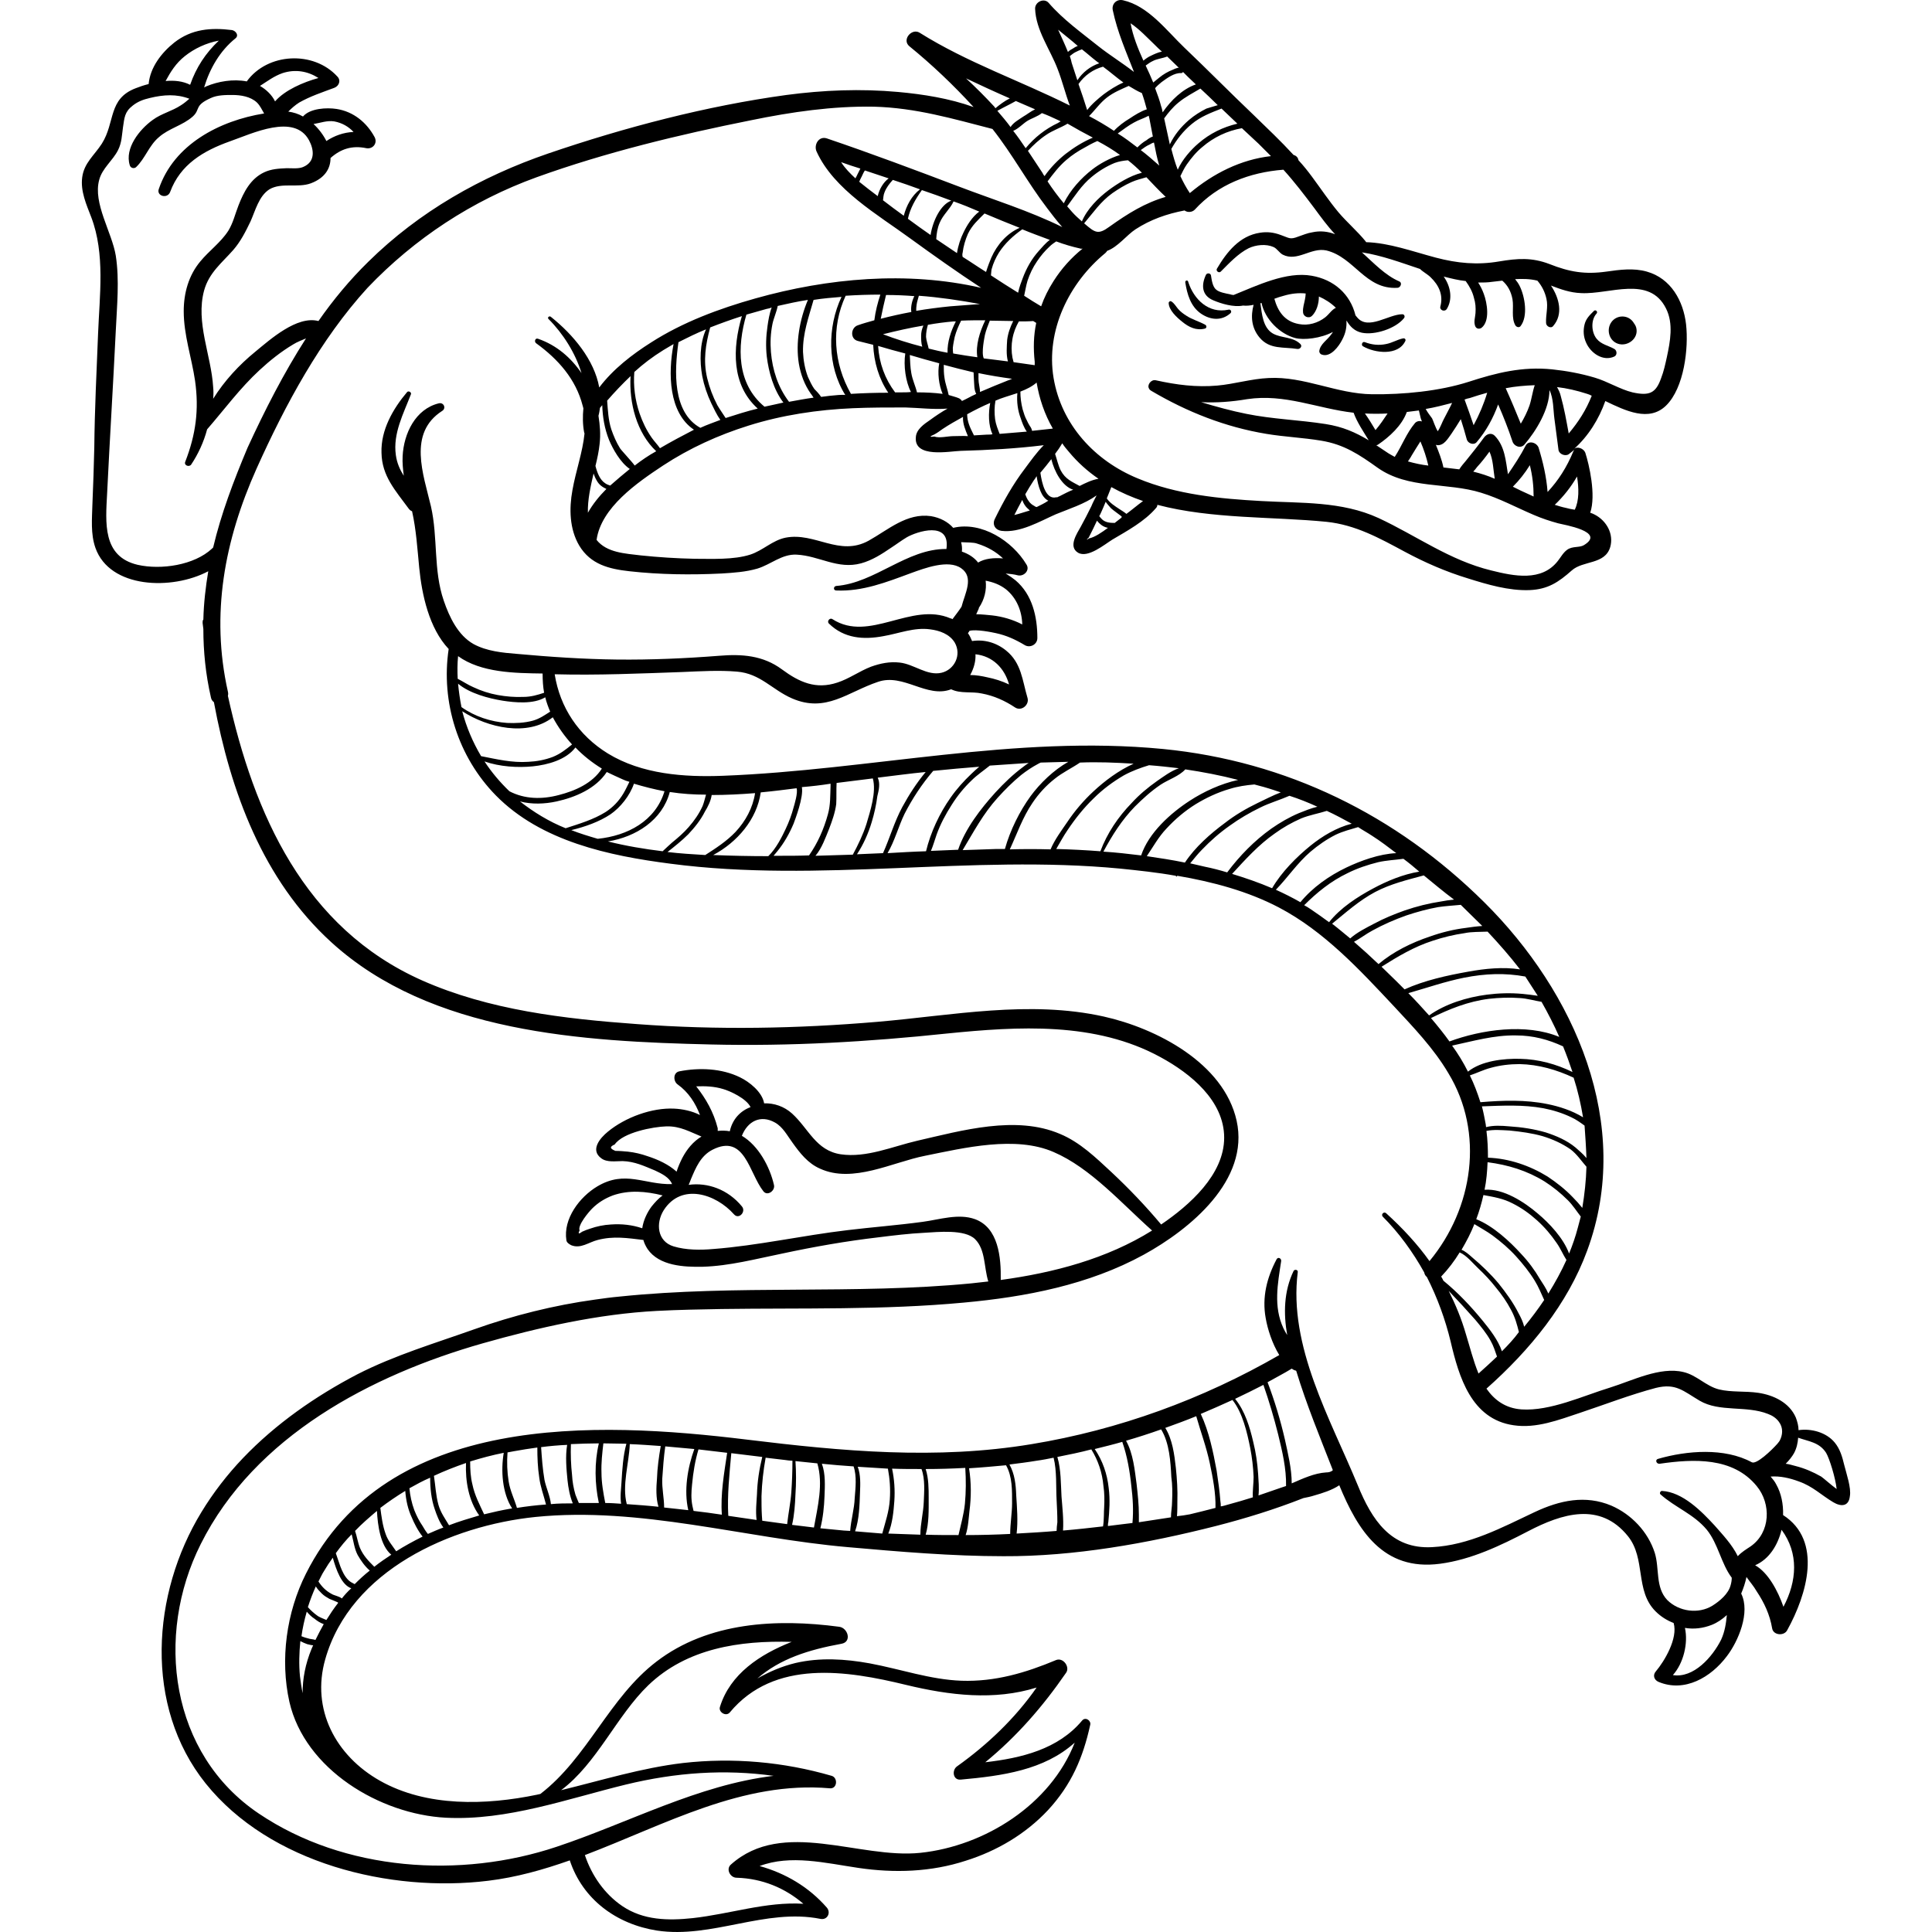 <?xml version="1.0" encoding="iso-8859-1"?>
<!-- Generator: Adobe Illustrator 19.0.0, SVG Export Plug-In . SVG Version: 6.00 Build 0)  -->
<svg version="1.1" id="Capa_1" xmlns="http://www.w3.org/2000/svg" xmlns:xlink="http://www.w3.org/1999/xlink" x="0px" y="0px"
	 viewBox="0 0 511.949 511.949" style="enable-background:new 0 0 511.949 511.949;" xml:space="preserve">
<g>
	<g>
		<path d="M371.584,83.269c-3.6,0-9,4.3-11.9,0.9c-0.2-0.2-0.3-0.4-0.5-0.6c-1.4-5.7-5.8-9.5-11.6-10.5c-6.7-1.2-14.5,2.6-20.7,5.1
			c-0.3,0-0.7-0.1-1-0.2c-1-0.2-2.8-0.5-3.6-1.2c-1-0.8-1.2-2.6-1.4-3.8c-0.1-0.6-1-0.7-1.3-0.2c-1.3,2.7-1.2,5.5,1.9,6.8
			c2.1,0.9,5.4,1.9,7.9,1.4c0.9,0.1,1.9,0,2.8-0.2c-0.8,3-0.6,6.1,1.6,8.7c2.7,3.2,6.3,2.4,10,3c0.7,0.1,1.4-0.7,0.8-1.3
			c-2-2-5-1.5-7.3-2.8c-2.6-1.5-2.9-5.1-3.3-8c0.1,0,0.2-0.1,0.3-0.1c0.9,4.3,4.8,8.2,8.9,9.3c2.3,0.6,6.8,0.1,10-1.6
			c-0.1,0.2-0.2,0.4-0.4,0.6c-1,1.5-3,2.6-3.2,4.5c0,0.4,0.3,0.8,0.7,0.9c2.3,0.8,4.5-2.2,5.4-4c0.9-1.7,1.2-3.3,1.1-5l0.1,0.1
			c0.9,1.5,2.1,2.7,4,3.1c3.4,0.7,8.9-1.1,11.1-3.8C372.384,83.969,372.184,83.269,371.584,83.269z M351.184,84.069
			c-1.9,1.5-4.5,2.3-7,1.8c-3.9-0.7-5.6-3.5-6.5-6.7c0.8-0.3,1.7-0.6,2.5-0.8c2-0.6,4-0.8,5.8-0.6c0,0.5-0.1,1.1-0.2,1.6
			c-0.2,1.1-0.6,2.2-0.5,3.3c0,1.2,1.5,1.9,2.4,1c1.2-1.2,1.8-3.2,1.8-5.1c1.6,0.7,3.2,1.7,4.5,3
			C352.884,82.069,352.284,83.169,351.184,84.069z"/>
	</g>
</g>
<g>
	<g>
		<path d="M433.584,86.869c-0.1-0.4-0.3-0.8-0.6-1.2c-1.3-2.3-4.5-2.4-6-0.3c-1.4,2-0.6,4.9,1.7,5.7
			C431.284,91.969,434.284,89.669,433.584,86.869z"/>
	</g>
</g>
<g>
	<g>
		<path d="M427.784,92.469c-1.6-0.9-3.5-1.2-4.7-2.7c-1.4-1.7-1.6-5,0-6.7c0.4-0.5-0.3-1.1-0.7-0.7c-1.1,1.1-2.1,2-2.5,3.6
			c-0.4,1.6-0.3,3.3,0.4,4.8c1.2,2.8,4.5,5.1,7.5,3.7C428.584,94.069,428.484,92.869,427.784,92.469z"/>
	</g>
</g>
<g>
	<g>
		<path d="M325.484,82.069c-5.2,1.1-9.1-2.7-10.6-7.3c-0.1-0.7-0.9-0.5-0.8,0.1c0.5,3.1,1.4,6.3,4.1,8.2c2.6,1.8,5.6,2,7.9-0.1
			C326.484,82.569,326.084,81.869,325.484,82.069z"/>
	</g>
</g>
<g>
	<g>
		<path d="M319.384,86.069c-1.6-0.9-3.5-1.4-5-2.4c-0.8-0.5-1.6-1.1-2.2-1.8c-0.6-0.7-1-1.5-1.8-2c-0.3-0.2-0.7,0.1-0.7,0.4
			c0,1.9,2.2,3.9,3.6,5c1.7,1.4,3.7,2.4,6,1.8C319.784,86.969,319.784,86.269,319.384,86.069z"/>
	</g>
</g>
<g>
	<g>
		<path d="M371.784,89.669c-1.5,0.3-2.9,1.2-4.5,1.5c-1.9,0.4-3.8,0.2-5.6-0.5c-0.7-0.3-1.1,0.8-0.5,1.1c3.1,1.8,9.3,2.6,11.2-1.4
			C372.584,89.969,372.284,89.569,371.784,89.669z"/>
	</g>
</g>
<g>
	<g>
		<path d="M488.684,388.169c-0.5-2.1-1.1-4.2-2.5-5.9c-2.2-2.7-6.2-3.8-9.6-3.3c0-1.1-0.3-2.2-0.7-3.3c-1.7-4-5.9-6-10-6.6
			c-3.4-0.5-7.1-0.1-10.4-0.9c-3.5-0.9-5.9-3.8-9.4-4.6c-6.2-1.5-13.6,2.3-19.4,4.1c-7.2,2.2-15.9,6.3-23.5,5.8
			c-4.3-0.3-7.2-2.5-9.3-5.5c11.5-10.2,21.5-22.4,26.7-36.6c12.3-33.4-3.3-68.5-27.3-92.3c-23.3-23.1-52.4-37.4-85.1-40.6
			c-39.2-3.8-77.6,5.6-116.6,7.1c-10.3,0.4-21.5-0.4-30.5-5.9c-7.8-4.8-12.7-12.2-14.1-21c11.3,0.3,22.7-0.2,33.9-0.6
			c4.8-0.2,9.7-0.5,14.4-0.1c6.2,0.5,9.3,4.8,14.6,7.1c9,3.9,14.7-1.7,22.8-4.4c6.7-2.3,12.9,4.4,19.3,2c0,0,0,0,0.1,0
			c2.5,1.2,5.4,0.5,8.1,1.1c3.2,0.6,6.1,1.9,8.8,3.7c1.7,1.1,3.8-0.7,3.3-2.5c-1.4-4.7-1.6-9.3-5.7-12.6c-2.6-2.1-5.8-3-9-2.5
			c-0.3-0.7-0.6-1.4-1.1-2.1c0.2-0.2,0.3-0.4,0.4-0.6c1.8-0.5,6.1,0.4,7,0.6c2.8,0.6,5.2,1.7,7.7,3.2c1.4,0.8,3.3-0.2,3.3-1.9
			c0-5.6-1.3-11.5-5.8-15.3c-0.6-0.5-1.6-1.2-2.6-1.8c1.1,0.1,2.2,0.2,3.3,0.5c1.6,0.3,3.2-1.4,2.2-2.9c-3.7-6.2-11.9-11.5-19.4-9.7
			c-1.4-1.6-3.5-2.7-5.9-3.1c-6.4-0.9-11.3,3.6-16.5,6.5c-7.8,4.3-14.2-2.3-22-0.8c-3.5,0.7-6,3.4-9.4,4.5
			c-4.4,1.4-10.1,1.1-14.7,1.1c-4.8-0.1-9.5-0.4-14.3-0.9c-4.1-0.5-9-0.7-11.7-4.1c1.2-8.6,10.8-15.2,17.6-19.7
			c7-4.6,14.7-8.1,22.7-10.6c8.9-2.8,18.3-4.2,27.6-4.6c4.6-0.2,9.2-0.2,13.9-0.2c3.7,0.1,7.5,0.6,11.2,0.3c-1.6,0.9-3.1,1.9-4.6,3
			c-1.6,1.1-3.7,2.5-3.8,4.6c-0.5,5.6,8.9,3.7,11.9,3.6c7.3-0.2,14.7-0.6,22-1.5c-1.9,1.9-3.5,4.2-5,6.2c-3.2,4.2-5.7,8.7-8,13.4
			c-0.7,1.5,0.2,2.9,1.8,3.1c4.9,0.6,10.1-2.5,14.4-4.4c3.4-1.4,7.6-2.7,10.8-5c-0.5,1-1,1.9-1.4,2.9c-0.9,1.8-1.8,3.6-2.8,5.4
			s-3.4,5.3-0.7,6.9c2.6,1.5,7-2.2,9.1-3.5c3.9-2.3,8.5-4.8,11.5-8.3c0.3-0.3,0.4-0.6,0.4-0.9c14.4,3.8,30.7,3.1,44.8,4.5
			c7.7,0.8,14,4.3,20.7,7.9c5.4,2.9,10.9,5.3,16.8,7.1c5.1,1.6,10.8,3.3,16.3,3.1c4.9-0.2,7.7-2.1,11.2-5.2c3-2.7,8.8-1.5,10.2-6.2
			c1-3.5-1-7-4.1-8.6c-0.4-0.2-0.8-0.4-1.2-0.5c1.6-4.7-0.3-12.8-1.3-15.9c-0.4-1.1-2.1-1.8-3-1c3.8-3.4,6.6-7.9,8.3-12.7
			c5.4,2.6,11.6,5.6,16.1,1.2c4.8-4.7,6-15.2,5.3-21.5c-0.7-6.2-4-12.2-10.4-14c-3.5-1-7.2-0.5-10.7,0c-5.7,0.8-9.8,0.1-15.1-2
			c-4.7-1.8-8.5-1.5-13.3-0.7c-5.8,1-11.1,0.5-16.8-1c-6.4-1.7-12.3-3.9-18.5-4.1c0-0.1-0.1-0.1-0.1-0.2c-2.2-2.7-4.9-5-7.2-7.7
			c-2.5-3-4.7-6.3-7-9.4c-1.1-1.5-2.3-3-3.6-4.4c-0.1-0.6-0.5-1.2-1.3-1.4c-3.4-3.7-7-7.1-10.6-10.6c-6.2-5.9-12.2-12-18.4-17.9
			c-4.7-4.5-9.5-11-16.2-12.5c-1.7-0.4-3.1,1-2.7,2.7c1.2,5.7,3.5,10.9,5.6,16.3c-3.1-2.4-6.5-4.5-9.4-6.8
			c-4.5-3.6-9.4-7.1-13.2-11.5c-1.2-1.4-3.6-0.3-3.6,1.5c0.2,5.8,4,10.8,6,16.1c1.2,3.1,2,6.4,3.2,9.6
			c-13.2-6.6-27.2-11.4-39.8-19.3c-2.1-1.3-4.8,1.9-2.7,3.6c5.9,4.8,11.7,10.3,17,16.1c-6.4-2.3-13.4-3.4-20-4
			c-9.9-0.9-19.8-0.5-29.6,0.8c-21.2,2.9-42.9,8.6-63.1,15.5c-17.8,6.1-34.2,15.4-47.7,28.7c-4.9,4.8-9.3,10.1-13.2,15.7
			c-5.7-1.5-12.8,4.9-16.7,8.1c-4.3,3.5-8.2,7.7-11.2,12.5c0.1-1.1,0.1-2.1,0-3.1c-0.5-8.4-4.7-17.1-2.4-25.6
			c1.3-4.7,4.7-7.3,7.7-10.7c2-2.3,3.3-4.9,4.6-7.6c1.3-2.9,2.2-6.7,5-8.5c3.2-1.9,7.5-0.3,11-1.6c3.7-1.4,5.2-3.9,5.2-6.7
			c2.7-2.4,5.7-3.4,9.5-2.6c1.7,0.3,3-1.3,2.2-2.9c-2.1-3.9-5.6-6.8-10.1-7.5c-2.6-0.4-7-0.2-8.9,2c-1.2-0.7-2.5-1.1-3.9-1.3
			c0.9-0.9,1.8-1.7,2.9-2.4c3-1.7,6.1-2.7,9.3-3.9c1.3-0.5,1.8-2,0.8-3c-6.3-6.9-18.5-6.3-24,1.3c-3.6-0.7-7.6,0-10.7,1.3
			c-0.2,0.1-0.4,0.2-0.6,0.3c1.5-5,4.2-9.7,8.3-13c1-0.8,0.1-2-0.9-2.2c-5.6-0.7-10.7-0.3-15.3,3.3c-3.4,2.7-6.4,6.6-6.8,11
			c-1.2,0.3-2.4,0.7-3.4,1.1c-7.4,2.8-5.4,9-9,14.7c-2,3.1-4.7,5.1-5.2,8.9c-0.5,3.7,1.1,7.2,2.4,10.6c3.7,9.7,2.2,20.7,1.8,30.9
			c-0.4,10-0.9,20.1-1,30.1c-0.1,5-0.3,10-0.5,15.1c-0.1,3.8-0.5,7.8,0.8,11.5c3.8,10.8,20.3,11.3,29.9,6.2
			c-0.7,4.2-1.2,8.5-1.3,12.8c-0.2,0.2-0.2,0.5-0.2,0.9c0.1,0.5,0.1,1.1,0.2,1.6c0,5.9,0.6,12,2,18.1c0.1,0.6,0.4,1,0.8,1.3
			c4.4,23.7,13,47.1,31.1,63.6c26.4,24.1,66.8,26.3,100.6,27.1c21,0.5,41.7-0.7,62.5-2.9c18.9-1.9,39.4-3.2,56.7,6.3
			c7.9,4.3,16.8,11.5,16.8,21.3s-9.2,17.9-16.7,23c-4.1-4.9-8.5-9.5-13.2-13.9c-4.1-3.8-8.3-7.9-13.6-10.1c-11.7-5-26-0.9-37.8,1.8
			c-6.5,1.5-13.5,4.6-20.3,3.6c-6.6-1-8.5-6.8-12.9-10.8c-2.1-1.9-4.8-2.8-7.4-2.7c-0.5-3-3.9-5.7-6.4-6.9c-4.9-2.4-10.8-2.6-16-1.6
			c-1.8,0.3-1.7,2.7-0.5,3.5c2.8,2,4.7,4.9,5.9,8.1c-2.1-1.1-4.7-1.6-6.8-1.7c-5.9-0.3-13,2.3-17.6,6.1c-2.1,1.7-4.8,4.9-1.7,7.1
			c1.5,1.1,3.8,0.7,5.6,0.7c3.2,0.1,5.7,1.3,8.6,2.5c1.7,0.8,3.8,1.8,4.5,3.6c-7.3,0.2-12.4-3.8-19.8,0.6c-4.7,2.8-9.1,8.6-8.2,14.3
			c0.1,0.6,0.7,1,1.3,1.3c2.5,1,4.6-0.8,7-1.4c4.2-1.1,7.9-0.5,12.1,0c0.2,0.8,0.6,1.6,1.1,2.4c3.1,4.5,9.7,4.8,14.6,4.7
			c7.1-0.2,14.2-2.1,21.1-3.5c8.4-1.8,16.9-3.3,25.5-4.3c4-0.5,8.1-1,12.1-1.2c3.6-0.2,10.8-1,13.5,1.7c2.8,2.8,2.3,7.4,3.5,11.2
			c-1.5,0.2-3,0.3-4.5,0.5c-31,3-62.3,0.3-93.2,3.5c-2.2,0.2-4.4,0.5-6.5,0.8c-10.9,1.5-21.7,4.2-32.1,7.9s-20.9,6.8-30.9,11.9
			c-11.1,5.8-21.6,13.1-30.3,22.2c-4.2,4.4-7.9,9.2-11,14.3c-13.2,21.6-15.3,51.4,1.1,71.9c17,21.2,48.9,29,74.9,25.8
			c7.4-0.9,14.5-2.9,21.6-5.4c3.4,10.3,12.3,16.9,23.1,18.6c14.6,2.2,28.7-6,43.3-3.1c1.8,0.4,2.9-1.6,1.7-3
			c-4.8-5.5-11-9.1-17.8-11c8.2-3.1,17.4-0.8,26.2,0.5c9.5,1.4,19.2,1.1,28.4-1.9c8.3-2.6,15.9-7.1,21.8-13.4
			c6.2-6.7,9.3-13.9,11.2-22.6c0.3-1.1-1.2-2.2-2.1-1.2c-6.4,7.7-16.2,10-25.7,11.1c8.3-6.8,15.2-14.7,21.4-23.7
			c1.1-1.5-0.7-4.1-2.6-3.4c-8.1,3.4-16.2,5.8-25.1,5.5c-8.3-0.3-16.2-3.1-24.3-4.6c-6.6-1.2-13.2-1.6-19.7-0.1
			c-3.7,0.9-6.9,2.3-10.1,4.1c6-5.2,13.5-7.6,22.3-9.2c2.8-0.5,1.7-4.2-0.6-4.5c-16.5-2.2-34.7-1.3-48.4,9.2
			c-12.6,9.6-18.2,25.4-30.8,35.1c-0.3,0.1-0.6,0.1-0.9,0.2c-13.5,2.8-29.2,3.3-41.6-3.7c-11.7-6.6-18.3-18.9-14.5-32.2
			c6.7-23.6,33.3-35.4,55.7-37.7c27.8-2.8,55.3,5.6,82.8,8c13.6,1.2,27.6,2.4,41.2,2.4c18.7,0.1,38.2-3.4,56.3-8
			c7.8-2,15.6-4.4,23.2-7.4c1-0.2,2-0.4,2.9-0.7c2.1-0.6,4.7-1.4,6.6-2.7c4.9,11.9,11.6,22.8,26.7,20.8c8.3-1.1,16-4.8,23.3-8.6
			c9-4.7,19.1-7.9,26.5,1.3c4.8,6,1.8,14.4,7.3,19.9c1.4,1.4,3,2.4,4.8,3.1c1.2,4.1-2.5,10.2-4.7,12.8c-0.9,1-0.5,2.3,0.7,2.8
			c6.9,2.9,13.9-1.2,18.1-6.8c3-3.9,6.3-11.6,3.8-16.6c0.6-1.4,1.1-2.9,1.4-4.4c0.9,1.3,1.9,2.4,2.7,3.8c2,3,3.5,6.2,4.1,9.8
			c0.3,1.9,3.2,2.1,4,0.5c5.2-9.4,9.5-23.7-1.1-30.5c0.1-2.9-0.5-5.8-1.8-8.1c-0.4-0.8-0.9-1.4-1.5-2.1c2.5-0.2,5.1,0.4,7.5,1.3
			c3.7,1.3,5.9,3.6,9.1,5.5c2,1.2,4.1,1.2,4.4-1.6C490.584,394.269,489.284,390.569,488.684,388.169z M258.484,173.369
			c4.6,0.5,7.7,3.7,8.9,8c-1.9-0.9-3.8-1.5-5.8-1.9c-1.3-0.3-2.9-0.6-4.5-0.6C258.084,177.069,258.584,175.169,258.484,173.369z
			 M391.784,363.969c-1.4-3.4-2.3-7.1-3.3-10.3c-1.2-4.2-2.8-8-4.6-11.6c2.4,2.5,4.7,5,7,7.6c1.5,1.8,3,3.6,4.1,5.6
			c0.8,1.4,1.2,2.8,1.7,4.2C395.084,360.969,393.484,362.469,391.784,363.969z M397.984,358.069c-1-3-3.3-5.9-5.1-8.1
			c-3.1-3.8-6.6-7.5-10.4-10.6c-0.2-0.4-0.4-0.8-0.6-1.1c1.9-2,3.5-4.1,4.9-6.4c1.9,0.8,3.7,3.1,4.9,4.2c1.7,1.6,3.3,3.3,4.7,5.1
			c1.5,1.8,2.9,3.8,4,5.9c1.1,2,1.6,3.9,2.1,5.9C401.184,354.769,399.584,356.469,397.984,358.069z M403.884,351.569
			c-0.3-1.3-0.9-2.5-1.5-3.6c-1.4-2.8-3.3-5.4-5.3-7.9c-2.1-2.5-4.5-4.8-7-6.9c-0.9-0.8-1.8-1.6-2.8-2c1.3-2.2,2.5-4.5,3.4-6.8
			c1.6,1,3.3,1.9,4.8,3c2.3,1.7,4.4,3.5,6.3,5.6c1.8,2,3.5,4.1,4.9,6.4c1,1.6,1.7,3.4,2.5,5.1
			C407.584,346.869,405.784,349.269,403.884,351.569z M410.284,342.769c-0.6-1.4-1.5-2.7-2.2-3.8c-1.4-2.4-3.1-4.7-5-6.7
			c-3-3.3-7.4-7.4-11.9-9.2c0.8-2.1,1.4-4.2,1.9-6.4c2.7,0.5,5.2,0.9,7.7,2.2c2.4,1.2,4.5,2.7,6.5,4.5s3.7,3.8,5.2,6
			c1,1.4,1.7,3.1,2.6,4.5C413.684,336.969,412.084,339.869,410.284,342.769z M418.084,325.369c-0.6,2.3-1.4,4.6-2.3,6.8
			c-1.5-4.1-5.3-8.1-8.3-10.6c-3.5-3-9.1-6.7-14.1-6.3c0.5-2.4,0.7-4.9,0.8-7.3c5.4,0.7,10.4,2.2,15.1,5.1c2.2,1.4,4.3,3.1,6.2,5
			c1.3,1.3,2.3,2.9,3.4,4.3C418.584,323.369,418.384,324.369,418.084,325.369z M419.284,320.069c-0.8-1-1.7-2-2.5-2.8
			c-2-2.1-4.3-3.9-6.7-5.5c-4.7-2.9-10.2-4.8-15.8-5c0-2.4-0.1-4.8-0.4-7.1c2-0.4,4-0.2,6.1-0.1c3,0.3,6,0.7,8.8,1.5
			c2.6,0.8,5.1,1.9,7.4,3.5c1.7,1.3,2.8,3,4.2,4.6C420.284,312.869,419.884,316.469,419.284,320.069z M420.384,306.869
			c-0.9-1.1-2-2-2.9-2.8c-2.3-1.9-5.1-3.1-7.9-4c-3.1-0.9-6.4-1.4-9.6-1.6c-2.2-0.2-4.2-0.3-6.2,0.2c0-0.3-0.1-0.5-0.1-0.8
			c-0.3-1.6-0.6-3.2-1-4.7c5.4-0.2,10.9-0.5,16.3,0.5c2.6,0.5,5.1,1.3,7.4,2.4c1.3,0.6,2.4,1.4,3.5,2.2
			C420.084,301.069,420.284,303.969,420.384,306.869z M419.484,296.069c-2.9-1.8-6.4-2.9-9.4-3.5c-5.8-1.2-11.9-1-17.8-0.5
			c-0.8-2.5-1.7-4.9-2.8-7.1c1.8-0.6,3.6-1.5,5.5-2c2.5-0.7,5.1-1,7.7-1c5,0.1,9.8,1.5,14.3,3.6
			C418.084,288.969,418.884,292.469,419.484,296.069z M416.684,284.069c-4.3-2.1-9-3.4-13.9-3.5c-4.3-0.1-10.2,0.5-13.8,3.4
			c-1.2-2.4-2.6-4.7-4.2-6.9c5.6-1.2,11.1-2.8,16.9-2.7c4.6,0,8.6,1.1,12.5,2.9C415.084,279.469,415.884,281.669,416.684,284.069z
			 M413.184,274.769c-8.9-3.7-20.7-1.9-29.1,1.2c-1.5-2.1-3.2-4.2-4.9-6.2c4.9-2.4,9.8-4.4,15.4-5.1c2.7-0.3,5.4-0.4,8.1-0.2
			c2,0.1,3.9,0.7,5.8,1C410.184,268.469,411.784,271.569,413.184,274.769z M407.484,263.869c-1.4-0.2-2.8-0.4-4-0.5
			c-3.2-0.3-6.4-0.2-9.5,0.2c-5.3,0.7-10.9,2.4-15.3,5.5c-1.8-2-3.6-4-5.5-5.9c4.9-1.4,9.8-3.1,14.8-4.1c5.6-1.1,10.8-1.3,16.2-0.3
			C405.284,260.469,406.384,262.169,407.484,263.869z M394.184,246.869c3,3.2,5.9,6.5,8.6,10c-4.5-0.7-9.3-0.2-13.7,0.6
			c-5.6,1-11.6,2.3-16.9,4.7c-0.7-0.7-1.5-1.5-2.2-2.2c-1.3-1.3-2.6-2.5-3.9-3.8c4.3-2.7,8.6-5.3,13.6-6.9c2.7-0.9,5.6-1.6,8.4-2
			C389.984,246.869,392.084,246.969,394.184,246.869z M392.784,245.369c-1.5,0.1-3,0.3-4.3,0.5c-3.3,0.4-6.5,1.2-9.6,2.3
			c-4.8,1.6-9.7,4-13.6,7.3c-2.1-2-4.3-4-6.5-5.9c1.7-0.9,3.2-2.1,4.9-3c2.9-1.6,5.9-2.9,9-4c2.7-0.9,5.6-1.7,8.4-2.2
			c2-0.3,4-0.4,6-0.6C388.984,241.669,390.884,243.469,392.784,245.369z M385.284,238.369c-1.1,0.1-2.3,0.3-3.4,0.5
			c-3.3,0.5-6.5,1.3-9.7,2.4c-2.8,1-5.5,2.1-8.1,3.5c-2.1,1.1-4.5,2.3-6.3,3.9c-1.6-1.3-3.1-2.6-4.8-3.9c3.7-3,7.1-6.1,11.4-8.4
			c4.2-2.2,8.5-3.2,12.9-4.4C379.984,234.169,382.584,236.369,385.284,238.369z M376.084,230.969c-4.3,0.7-8.6,2.5-12.3,4.5
			c-4.1,2.2-8.6,5.1-11.6,8.9c-1.6-1.2-3.2-2.3-4.8-3.4c-0.6-0.4-1.2-0.8-1.8-1.1c3.4-3.4,7.1-6.4,11.5-8.5c2.6-1.3,5.3-2.2,8.1-2.9
			c2.2-0.5,4.5-0.6,6.7-0.9C373.384,228.669,374.684,229.769,376.084,230.969z M363.584,221.469c2.2,1.4,4.3,3,6.4,4.6
			c-4.5,0.2-9.4,2-13.2,3.8c-4.6,2.2-9,5.3-12.2,9.2c-2.1-1.2-4.3-2.3-6.5-3.3c3.2-3.3,5.7-7.1,9.2-10.1c2-1.7,4.3-3.3,6.7-4.5
			c1.9-0.9,3.9-1.4,5.9-2C361.084,219.969,362.384,220.669,363.584,221.469z M358.184,218.269c-4,1-7.8,3.3-10.9,5.8
			c-3.7,3-7.7,7-10.2,11.3c-3.5-1.5-7-2.7-10.6-3.8c3.5-3.8,7-7.7,11.3-10.7c2.2-1.6,4.5-2.9,7-4c2.2-0.9,4.6-1.3,6.8-2
			C353.784,215.869,355.984,217.069,358.184,218.269z M349.084,213.769c-1.7,0.4-3.4,1.1-4.9,1.7c-2.6,1.1-5,2.5-7.3,4.1
			c-4.5,3.2-8.4,7.2-11.7,11.6c-2-0.6-3.9-1.1-5.9-1.5c-1.3-0.3-2.6-0.6-3.9-0.9c1-1.2,2-2.5,3.1-3.6c2.3-2.4,4.7-4.5,7.4-6.4
			c2.5-1.8,5.2-3.4,8.1-4.8c2.4-1.2,5.2-2,7.7-3.1C344.184,211.669,346.684,212.669,349.084,213.769z M337.584,209.369
			c0.6,0.2,1.2,0.4,1.8,0.6c-2.1,0.8-4.2,1.9-6.1,2.8c-3.1,1.5-6,3.2-8.7,5.3c-3.8,2.8-7.9,6.4-10.6,10.5c-3.4-0.7-6.7-1.2-10.1-1.7
			c1.7-2.5,3.1-5.1,5.2-7.3c2.3-2.5,4.9-4.7,7.8-6.5c2.8-1.7,5.8-3.1,8.9-4c2.2-0.7,4.4-1,6.6-1.2
			C333.984,208.269,335.784,208.769,337.584,209.369z M328.084,206.669c-4.6,1-9.1,3.1-12.8,5.5c-5.1,3.3-10.9,8.5-12.9,14.5
			c-3.3-0.4-6.7-0.8-10-1c2.3-4.3,4.9-8.4,8.3-11.9c2.1-2.1,4.3-4.1,6.8-5.8c2.1-1.4,5-2.3,6.6-4.1
			C318.784,204.569,323.484,205.469,328.084,206.669z M312.384,203.569c-2.1,0.7-4.2,2.3-5.8,3.4c-2.4,1.7-4.7,3.6-6.7,5.8
			c-3.6,3.7-6.5,8-8.3,12.8c-3.9-0.3-7.8-0.5-11.7-0.6c1-1.7,1.9-3.4,3-5c2-3,4.3-5.9,6.9-8.4c2.4-2.4,5.1-4.4,8-6.1
			c2.2-1.2,4.4-2,6.7-2.7C307.184,202.969,309.784,203.269,312.384,203.569z M300.384,202.369c-4,1.8-7.7,4.6-10.6,7.3
			c-2.6,2.4-5,5.2-7,8.2c-1.5,2.2-3.3,4.6-4.4,7.2c-3.6-0.1-7.2-0.1-10.8,0c1.9-4.1,3.4-8.5,6-12.3c1.6-2.4,3.6-4.6,5.9-6.4
			c2.1-1.7,4.5-2.8,6.7-4.3C290.884,201.869,295.584,202.069,300.384,202.369z M275.784,202.069c2.4-0.1,4.9-0.1,7.3-0.2
			c-3.9,2.2-7.5,5.7-10,9.1c-2.9,4-5.4,9-6.8,14c-0.8,0-1.5,0-2.3,0c-3,0.1-5.9,0.2-8.9,0.3c2.9-4.8,5.4-9.6,9.3-13.9
			c1.9-2.1,4-4.2,6.2-6c1.4-1.1,2.9-2.1,4.4-2.9C275.284,202.269,275.584,202.169,275.784,202.069z M272.584,202.169
			c-0.5,0.3-1,0.7-1.4,1c-2.7,2-5.1,4.3-7.4,6.8c-3.9,4.3-8,9.6-9.9,15.2c-2.4,0.1-4.8,0.2-7.2,0.3c0.6-1.4,1-2.9,1.5-4.3
			c1-2.8,2.4-5.4,4-7.9c1.5-2.4,3.3-4.6,5.3-6.5c1.4-1.4,3.2-2.6,4.8-3.9C265.684,202.669,269.184,202.369,272.584,202.169z
			 M259.484,203.169c-0.7,0.6-1.5,1.3-2.1,1.9c-2,1.9-3.9,4-5.5,6.3c-2.9,4.1-5.3,9.2-6.5,14.2c-3.4,0.1-6.8,0.3-10.2,0.5
			c1.9-3.2,2.9-7.1,4.5-10.4c2.1-4.1,4.6-7.9,7.6-11.4C251.384,203.869,255.484,203.469,259.484,203.169z M232.584,206.069
			c4.2-0.5,8.5-1.1,12.7-1.5c-2.4,2.9-4.4,6-6.2,9.3c-2.1,3.9-3.3,8.2-5.1,12.2c-2.3,0.1-4.6,0.2-6.9,0.3c1.7-2.6,3-5.5,3.9-8.5
			c0.7-2.3,1.2-4.6,1.5-6.9C232.884,209.369,233.284,207.569,232.584,206.069z M221.684,207.469c3.2-0.4,6.4-0.8,9.6-1.2
			c1,3.6-0.7,8.7-1.7,12.1c-0.9,2.8-2.2,5.5-3.6,8.1c-3.3,0.1-6.6,0.2-9.9,0.3c1.7-2,2.7-4.9,3.6-7.1c0.8-2.1,1.6-4.3,1.9-6.6
			C221.684,211.169,221.584,209.369,221.684,207.469z M220.084,207.669c0,0.2,0,0.4,0,0.6c-0.1,2.6,0,5-0.7,7.5
			c-1.1,4-2.7,7.6-5,10.9c-2.6,0.1-5.2,0.1-7.8,0.1c-0.5,0-1.1,0-1.6,0c0.3-0.4,0.7-0.8,1-1.2c1.8-2.2,3.2-4.7,4.3-7.3
			c0.4-1.1,2.7-7,2.2-9.7C214.984,208.369,217.584,208.069,220.084,207.669z M211.084,208.869c0.4,1.2-0.6,4.4-0.8,5.1
			c-0.5,1.9-1.2,3.8-2.1,5.7c-0.9,1.9-2.5,5.2-4.6,7.2c-4.8,0-9.7-0.1-14.6-0.3c6.4-3.4,11.6-9.5,12.6-16.6
			C204.784,209.669,207.984,209.269,211.084,208.869z M188.584,210.669c3.8,0,7.7-0.2,11.5-0.5c-0.6,3.9-2.5,7.4-5.2,10.3
			c-2.4,2.5-5.2,4.3-8,6.1c-3.3-0.2-6.7-0.4-10-0.8c1.9-1.5,3.8-3,5.5-4.7c1.7-1.8,3.3-3.8,4.4-6
			C187.584,213.769,188.384,212.169,188.584,210.669z M187.084,210.569c-0.3,1-0.5,2-0.9,3c-0.9,2-2.2,3.9-3.7,5.6
			c-1.3,1.5-2.8,2.8-4.4,4.1c-0.5,0.4-1.5,1.4-2.5,2.3c-4.9-0.6-9.7-1.4-14.5-2.6c7.4-1.2,14.4-5.6,16.4-13.1
			C180.684,210.369,183.884,210.569,187.084,210.569z M176.084,209.669c-2.4,7.9-9.8,11.8-17.7,12.6c-2.4-0.7-4.7-1.4-7-2.3
			c3.7-0.9,7.4-2.2,10.4-4.2c2.6-1.8,5.1-4.9,6.2-8.1C170.684,208.469,173.384,209.169,176.084,209.669z M164.884,206.469
			c0.6,0.3,1.2,0.5,1.9,0.7c-0.5,1-1,2.1-1.6,3.1c-1.2,2-2.7,3.6-4.7,4.9c-3.2,2-6.9,3.1-10.6,4.3c-4.5-1.8-8.5-4.3-12.1-7.1
			c3.1,0.8,6.5,0.7,9.7,0c5-1.1,10.4-3.4,13.3-7.8C162.084,205.169,163.484,205.869,164.884,206.469z M159.484,203.669
			c-2.5,3.9-7.1,5.9-11.4,7c-4.5,1.2-9.1,1.1-13.1-1c-2.5-2.4-4.7-5-6.6-7.9c4,1.4,8.8,1.7,12.8,1.3c3.9-0.4,8.8-1.7,11.3-5
			C154.484,200.169,156.884,202.069,159.484,203.669z M151.584,197.269c-1.6,1.3-3.1,2.5-5.1,3.3c-2.1,0.8-4.3,1.2-6.5,1.3
			c-4.3,0.3-8.4-0.7-12.5-1.5c-2.2-3.7-3.9-7.7-5-11.9c6.8,4.4,17.3,6.8,24,1.6C147.884,192.669,149.584,195.069,151.584,197.269z
			 M133.184,185.669c3.2,0.5,8.2,1,11.3-0.9c0.3,1.3,0.8,2.6,1.3,3.8c-1.4,0.9-2.8,1.9-4.6,2.4c-2.2,0.6-4.6,0.7-6.8,0.6
			c-4.3-0.3-8.6-1.7-12.1-4.2c-0.4-2-0.7-4.1-0.9-6.2C124.484,183.769,129.484,185.069,133.184,185.669z M121.284,179.869
			c-0.1-2-0.1-4,0.1-6c6.1,4.4,15,4.5,22.4,4.6c0,1.8,0.1,3.5,0.4,5.1c-1.8,0.6-3.5,1.1-5.5,1.1c-2.3,0.1-4.6-0.1-6.8-0.5
			c-2.2-0.4-4.4-1.1-6.5-2.1C123.984,181.469,122.684,180.569,121.284,179.869z M266.584,156.169c2.8,2.3,4.2,5.7,4.3,9.3
			c-2.5-1.3-5.3-2.1-8-2.4c-1.1-0.1-2.7-0.3-4.2-0.3c0.2-0.4,0.3-0.7,0.5-1.1c0.1-0.2,0.2-0.4,0.2-0.6c1.5-2.2,2.1-4.8,1.8-7.2
			C263.184,154.269,264.884,154.869,266.584,156.169z M258.984,144.069c2.6,0.8,4.9,2.1,6.8,3.9c-2.4-0.2-4.8,0-6.6,1.1
			c-1-1.3-2.5-2.3-4.3-2.9c0.1-0.9,0-1.7-0.2-2.5C256.184,143.769,257.984,143.669,258.984,144.069z M155.784,135.869
			c-0.1-3.4,0.7-6.9,1.5-10.4c0.2,0.6,0.5,1.3,0.8,1.8c0.7,1.3,1.6,1.8,2.6,2.3C158.784,131.469,157.084,133.569,155.784,135.869z
			 M161.684,128.669c-0.5-0.2-0.9-0.3-1.3-0.6c-1.4-0.9-2.1-2.7-2.6-4.6c0.5-2,0.9-3.9,1.1-5.8c0.3-2.5,0.1-5-0.3-7.5
			c0.2-0.7,0.3-1.4,0.4-2.1c0.2-0.2,0.4-0.5,0.6-0.7c0.1,3.1,0.6,6.2,1.8,9.2c1,2.4,3,6,5.5,7.7
			C165.284,125.569,163.484,127.069,161.684,128.669z M168.184,123.369c-0.6-0.9-3.7-4.2-3.9-4.6c-1-1.6-1.7-3.3-2.3-5
			c-0.8-2.5-0.9-5-1.1-7.6c2-2.3,4-4.4,6.2-6.5c-0.4,7.1,1.6,15,6.8,19.9C171.884,120.669,169.984,121.969,168.184,123.369z
			 M174.884,118.769c-0.7-1-1.5-1.8-2.2-2.8c-1.4-2-2.4-4.1-3.2-6.4c-1.2-3.5-1.7-7.3-1.4-11c2.3-2.1,4.8-4,7.7-5.8
			c0.9-0.5,1.8-1.1,2.7-1.6c-1.5,7.8-1.3,18.2,5.4,22.7C180.784,115.469,177.784,117.069,174.884,118.769z M185.584,113.369
			c-7.4-4.1-6.9-15-5.8-22.7c2.4-1.2,4.8-2.4,7.3-3.4c-1.7,3.8-1.7,8.5-1,12.4c0.5,2.5,1.3,4.9,2.4,7.2c0.7,1.4,1.4,3,2.4,4.4
			C189.084,111.969,187.284,112.569,185.584,113.369z M192.284,110.769c-0.7-1.1-1.5-2.2-2.2-3.4c-1.2-2.3-2.1-4.7-2.7-7.2
			c-1.1-4.7-0.4-8.9,0.8-13.4c2.8-1.1,5.6-2.1,8.4-3c-2.5,8.5-2.8,18.2,4.2,24.5C197.884,108.969,195.084,109.869,192.284,110.769z
			 M202.584,107.769c-7.4-6.1-7.3-15.9-4.8-24.4c1.7-0.5,3.5-1,5.3-1.5c0.5-0.1,1-0.2,1.4-0.4c-0.6,1.6-0.9,3.5-1.1,4.9
			c-0.4,2.7-0.5,5.4-0.2,8.1c0.5,4.1,1.8,8.8,4.4,12.2C205.984,107.069,204.284,107.369,202.584,107.769z M209.084,106.469
			c-2.9-3.8-4.4-8.4-4.8-13.2c-0.2-2.5-0.1-4.9,0.4-7.4c0.3-1.5,1.1-3.2,1.4-4.8c2.7-0.6,5.3-1.2,8-1.6c-2.2,5.2-3.3,11.4-2.4,16.9
			c0.5,2.9,1.5,5.6,3.2,8c0.2,0.2,0.4,0.6,0.7,1C213.384,105.669,211.284,106.069,209.084,106.469z M222.184,104.669
			c-1.5,0.1-3.1,0.3-4.6,0.5c-0.5-0.8-1.6-1.9-1.8-2.1c-0.7-1-1.2-2.1-1.7-3.2c-0.8-2.1-1.2-4.4-1.3-6.6c-0.1-4.9,1.5-9.2,2.8-13.8
			c2.5-0.4,4.9-0.6,7.4-0.8c-3.8,8.1-3.8,18.3,1,26C223.384,104.569,222.784,104.669,222.184,104.669z M225.484,104.369
			c-4.6-8.1-5.3-17.6-1.4-26c3.1-0.2,6.1-0.3,9.2-0.3c-0.7,2.1-1.3,4.4-1.6,6.8c-1.4,0.4-2.9,0.8-4.3,1.3c-2,0.6-2.2,3.7,0,4.2
			c1.3,0.3,2.7,0.7,4,1c0.2,4.6,1.5,9,4,12.7C231.984,104.069,228.784,104.169,225.484,104.369z M238.984,103.969
			c-0.6,0-1.2,0-1.8,0c-2.7-3.6-4.2-7.7-4.5-12.3c2.4,0.7,4.8,1.4,7.2,2c-0.5,3.2,0.1,7.5,1.5,10.2
			C240.584,103.969,239.784,103.969,238.984,103.969z M228.484,46.469c0.2-0.4,0.4-0.9,0.7-1.3c2.1,0.7,4.2,1.4,6.3,2.1
			c-1.4,1-2.5,2.9-2.9,4.7c-1.6-1.2-3.3-2.5-4.9-3.8C227.984,47.369,228.484,46.569,228.484,46.469z M227.084,46.469
			c-0.1,0.3-0.3,0.5-0.4,0.8c-1.4-1.3-2.8-2.7-3.8-4.3c1.7,0.6,3.4,1.2,5.1,1.7C227.684,45.269,227.384,45.869,227.084,46.469z
			 M234.384,50.969c0.5-1.3,1.3-2.3,2.2-3.3c2.4,0.8,4.8,1.6,7.2,2.5c-2.2,1.7-3.6,4.3-4.3,7c-1.8-1.3-3.7-2.7-5.5-4.1
			C234.084,52.369,234.084,51.669,234.384,50.969z M244.284,50.369c2.6,0.9,5.2,1.8,7.8,2.8c-2.8,1-4.9,5.3-5.5,9.1
			c-2-1.4-4-2.8-6-4.3C241.184,55.169,242.584,52.769,244.284,50.369z M248.984,59.069c0.9-2.2,2.8-3.7,3.7-5.7
			c2.3,0.8,4.5,1.7,6.8,2.7c-1.9,1.4-3.3,3.7-4.2,5.6c-0.7,1.4-1.4,3.4-1.7,5.4c-1.8-1.2-3.7-2.5-5.5-3.7
			C248.184,61.869,248.384,60.469,248.984,59.069z M255.084,66.969c0.2-1.7,0.7-3.4,1.4-5c1.1-2.3,2.7-3.7,4.4-5.4
			c3.1,1.3,6.2,2.6,9.3,3.8c-3.4,1.5-6,4.5-7.5,7.9c-0.3,0.7-0.9,2.2-1.4,3.8c-2.1-1.3-4.1-2.7-6.2-4
			C254.984,67.669,254.984,67.269,255.084,66.969z M294.784,51.169c1.6-1.1,3.2-2.1,5-2.9c1.3-0.6,2.7-0.9,4-1.3
			c1.7,1.8,3.4,3.6,5.1,5.2c-5.5,1.6-10,4.4-14.9,7.9c-3,2.2-3.8,1.6-6.6-0.8c0,0,0,0-0.1-0.1
			C289.684,56.369,291.584,53.469,294.784,51.169z M286.684,58.669c-0.9-0.8-1.8-1.6-2.6-2.5c-0.4-0.5-0.9-1-1.3-1.5
			c2-2.7,3.8-5.6,6.5-7.8c1.8-1.5,3.9-2.8,6.1-3.7c1.1-0.4,2.3-0.6,3.5-0.7c1.3,1,2.5,2.1,3.7,3.3c-3.2,0.8-6.5,2.9-8.8,4.6
			C290.984,52.469,288.084,55.369,286.684,58.669z M302.284,39.769c0.8-0.6,1.5-1.1,2.4-1.5c0.3-0.2,0.7-0.4,1.1-0.5
			c0.4,2.1,0.8,4.1,1.4,6.1C305.484,42.369,303.884,40.969,302.284,39.769z M303.784,37.169c-0.9,0.5-1.7,1.2-2.4,1.9
			c-1.7-1.3-3.4-2.6-5.2-3.7c1.4-1,2.8-2.1,4.3-2.9c1.2-0.7,2.6-1.1,3.9-1.8c0.1,0.3,0.1,0.5,0.2,0.8c0.3,1.5,0.6,3.1,0.9,4.7
			C304.884,36.369,304.284,36.769,303.784,37.169z M296.784,41.069c-2.7,0.8-5.5,2.4-7.3,3.8c-3,2.3-5.9,5.5-7.6,9
			c-1.5-1.8-3-3.8-4.3-5.8c1.5-2,3-4,5-5.7c1.5-1.3,3.2-2.4,4.9-3.3c0.5-0.3,1.9-1.1,3.3-1.7
			C292.884,38.469,294.884,39.669,296.784,41.069z M286.284,65.869c0.2,0.1,0.4,0,0.6,0c-3,2.4-5.6,5.3-7.7,8.6
			c-1.4,2.2-2.5,4.4-3.3,6.7c-1.5-0.9-3-1.8-4.5-2.8c0.3-1.3,0.5-2.7,0.9-4c0.6-1.8,1.4-3.5,2.5-5.1c1-1.5,2.1-2.8,3.4-4
			c0.5-0.5,1.1-0.9,1.7-1.3C281.984,64.769,284.084,65.369,286.284,65.869z M274.184,95.869c0,0.3,0,0.6,0,0.9
			c-1.9-0.3-3.7-0.5-5.6-0.8c-0.1-0.4-0.2-0.8-0.3-1.2c-0.3-1.6-0.3-3.4,0-5c0.3-1.7,0.9-3.2,1.7-4.6c1.3,0,2.6,0,3.8-0.1
			c0.3,0.2,0.5,0.3,0.8,0.5C273.884,88.869,273.784,92.269,274.184,95.869z M267.084,95.769c-2.1-0.3-4.2-0.5-6.4-0.8
			c-0.7-1.5,0.2-5.6,0.3-6.2c0.3-1.3,0.8-2.5,1.3-3.8c2.1,0,4.2,0.1,6.2,0.1c-0.8,1.6-1.4,3.3-1.6,5
			C266.784,91.769,266.584,93.969,267.084,95.769z M268.184,100.369c-0.3,0.1-0.6,0.3-1,0.4c-2.5,1-5,2-7.5,3.1
			c0-1.1-0.4-2.3-0.4-3.4c0-0.5,0-1,0-1.6C262.184,99.469,265.184,99.969,268.184,100.369z M275.284,66.469
			c-1.9,2.1-3.3,4.6-4.3,7.3c-0.3,0.8-0.9,2.3-1.2,3.8c-2.4-1.5-4.8-3-7.2-4.6c0.1-0.8,0.1-1.5,0.2-1.7c0.4-1.5,1.1-3,1.9-4.3
			c1.6-2.5,3.8-4.5,6.2-6.2c2.4,1,4.9,1.9,7.3,2.8C277.084,64.369,276.084,65.569,275.284,66.469z M258.984,94.669
			c-2.1-0.3-4.2-0.6-6.4-1c-0.1-0.5-0.1-1.3-0.1-1.5c0.1-1,0.3-1.9,0.5-2.9c0.4-1.5,1-2.9,1.7-4.3c2.1-0.1,4.3-0.1,6.4-0.1
			C259.584,87.969,258.484,91.569,258.984,94.669z M251.084,93.469c-1.7-0.3-3.4-0.7-5-1.1c-0.2-1-0.6-2-0.7-3.1
			c0-1.1,0.2-2.2,0.5-3.2c2.2-0.4,4.5-0.7,6.8-0.9c0.2,0,0.4,0,0.6,0C251.984,87.669,250.984,90.669,251.084,93.469z
			 M251.784,81.169c-3,0.3-6.1,0.7-9,1.2c0-0.5,0-1,0.1-1.6c0.1-0.8,0.4-1.6,0.6-2.4c5.4,0.4,10.8,1.2,16.2,2.2
			C256.984,80.769,254.284,80.969,251.784,81.169z M244.684,86.269c-0.4,0.9-0.6,1.8-0.6,2.7c0,0.9,0,2,0.3,2.9
			c-3.5-0.9-7-2-10.4-3.3C237.584,87.669,241.084,86.869,244.684,86.269z M241.484,82.669c-2.7,0.5-5.4,1.1-8.1,1.8
			c0.4-2.1,0.9-4.2,1.4-6.3c2.5,0,5,0.1,7.5,0.3C241.684,79.669,241.284,81.269,241.484,82.669z M242.984,103.969
			c-0.4-1.7-1.2-3.3-1.5-5.1c-0.3-1.6-0.3-3.2-0.4-4.8c2.6,0.8,5.2,1.5,7.8,2.2c-0.5,2.5-0.1,5.8,0.9,8.1
			C247.584,104.069,245.184,103.969,242.984,103.969z M250.284,100.169c-0.2-1.2-0.2-2.3-0.2-3.5c2.6,0.7,5.3,1.4,7.9,2
			c0,0.7,0.1,1.5,0.1,2.1c0.1,1.1,0,2.5,0.6,3.6c-0.5,0.3-1.1,0.5-1.6,0.8c-0.8,0.4-1.5,0.8-2.2,1.1c-0.1-0.3-0.4-0.5-0.7-0.7
			c-0.9-0.4-1.9-0.6-2.8-0.9C251.084,103.169,250.484,101.669,250.284,100.169z M252.584,115.569c-1.4,0-3.7,0.6-5,0.1
			c-1.3,0.2-1.3,0-0.1-0.5c0.8-0.4,1.6-1,2.3-1.5c1.8-1.2,3.6-2.2,5.4-3.2c-0.1,1.8,0.6,3.4,1.3,5.1
			C255.284,115.469,253.984,115.569,252.584,115.569z M261.484,115.169c-1.1,0.1-2.2,0.1-3.4,0.2c-0.1-0.1-0.1-0.3-0.2-0.4
			c-0.9-1.8-1.6-3.3-1.6-5.2c2-1.1,4-2.1,6.1-3c-0.5,2.7-0.5,5.9,0.6,8.3C262.584,115.169,261.984,115.169,261.484,115.169z
			 M264.884,114.969c-0.5-1.3-1-2.5-1.2-3.9c-0.2-1.6-0.2-3.3,0.1-4.9c1.5-0.7,3.7-1.3,5.8-2c-0.2,2.3,0.1,4.6,0.9,6.7
			c0.3,0.9,0.8,2.4,1.6,3.5C269.584,114.569,267.184,114.769,264.884,114.969z M273.484,114.169c-0.1-0.5-0.3-0.9-0.6-1.3
			c-0.3-0.5-0.6-1-0.8-1.5c-0.5-0.9-0.8-1.9-1.1-2.9c-0.4-1.6-0.6-3.1-0.6-4.7c1.6-0.6,3.2-1.4,4.3-2.4c0.7,4.2,2.1,8.4,4.3,12.2
			C277.184,113.769,275.284,113.969,273.484,114.169z M268.784,136.469c0.7-1.4,1.4-2.7,2.1-4c0.2,0.6,0.5,1.2,0.9,1.7
			c0.3,0.4,0.7,0.7,1.1,1.1C271.484,135.669,270.084,136.169,268.784,136.469z M274.684,134.369c-0.2-0.1-0.4-0.1-0.6-0.3
			c-0.6-0.3-1.1-0.7-1.5-1.3c-0.4-0.5-0.7-1.2-0.9-1.8c0.7-1.2,1.4-2.4,2.2-3.6c0.3-0.4,0.6-0.8,0.8-1.2c0.4,2.6,1.2,5.6,3.1,6.5
			C276.784,133.369,275.684,133.869,274.684,134.369z M281.184,131.269c-0.3,0.2-0.7,0.3-1,0.5c-0.1,0-0.2,0-0.3,0
			c-2.8,0.7-3.8-3.7-4.2-6.5c1-1.2,2-2.4,2.9-3.6c0.8,3.3,2.9,7.2,5.8,8.1C283.284,130.169,282.184,130.769,281.184,131.269z
			 M286.084,128.769c-2-1.1-3.8-1.8-5-4.1c-0.7-1.4-1-2.9-1.5-4.4c0.7-0.9,1.3-1.8,1.9-2.8c0.5,0.8,1.1,1.5,1.7,2.2
			c2.4,2.9,5,5.2,7.9,7.2C289.284,127.169,287.684,127.969,286.084,128.769z M288.584,142.669c-0.7,0.5-0.8,0.4-0.1-0.2
			c0.4-0.8,0.8-1.6,1.2-2.4c0.3-0.7,0.7-1.4,1-2.1c0.3,0.4,0.7,0.8,1.1,1.1c0.5,0.4,1.2,0.7,1.8,0.8
			C291.984,141.069,290.084,142.369,288.584,142.669z M296.784,137.469c-0.4,0.3-0.9,0.7-1.4,1.1c-1.2,0-2.4-0.1-3.3-0.9
			c-0.3-0.3-0.6-0.6-0.8-0.9c0.2-0.3,0.3-0.6,0.5-1c0.4-0.9,0.8-1.8,1.2-2.8c0.4,0.6,0.9,1.1,1.4,1.7c0.8,0.7,1.7,1.3,2.6,2
			c0.1,0.1,0.2,0.2,0.3,0.3C297.184,137.169,296.984,137.369,296.784,137.469z M298.484,136.169c-0.6-0.5-1.3-0.9-1.9-1.3
			c-1.2-0.8-2.5-1.6-3.3-2.8c0.4-1,0.8-2,1.2-3c2.7,1.5,5.5,2.7,8.4,3.7C301.484,133.769,299.984,135.069,298.484,136.169z
			 M417.884,126.269c0.5,3,0.6,6.4-0.6,8.8c-0.8-0.1-1.6-0.3-2.4-0.5c-1-0.2-1.9-0.5-2.9-0.8
			C414.284,131.569,416.284,129.069,417.884,126.269z M417.184,119.169c-0.1,0.1-0.2,0.3-0.3,0.5c-1.7,4.1-3.9,7.6-6.8,10.7
			c-0.3-4-1.2-7.9-2.4-11.8c-0.6-1.4-2.7-1.9-3.4-0.5c-1.4,2.7-3,5.1-4.7,7.6c-0.6-3.6-0.8-7.4-3.5-10.2c-0.9-0.9-2.1-0.5-2.8,0.4
			c-1.6,2.2-3.2,4.2-4.9,6.3c-0.6,0.7-1.2,1.4-1.7,2.2c-1.4-0.2-2.8-0.3-4.2-0.5c-0.4-2-1.2-4-2-6c0.1,0,0.3,0.1,0.4,0.1
			c1.8,0.1,2.8-1.8,3.7-3c0.9-1.3,1.7-2.6,2.5-3.9c0.6,1.8,1.1,3.6,1.6,5.4c0.3,1,1.8,1.6,2.6,0.7c2.5-2.9,4.4-6.4,5.7-10
			c1.4,3.2,2.7,6.5,3.8,9.8c0.4,1.3,2.2,2,3.2,0.8c3-3.5,6.6-9.3,6.6-14.4c1.1,2.2,1,5.3,1.3,7.5c0.4,2.8,0.7,5.6,1.1,8.4
			c0.2,1.1,1.8,1.7,2.7,1.1C416.184,119.969,416.684,119.569,417.184,119.169z M406.384,131.569c-0.4-0.2-0.9-0.4-1.3-0.6
			c-1.4-0.6-2.8-1.3-4.2-2c1.7-1.7,3.2-3.6,4.5-5.7C406.084,126.069,406.384,128.769,406.384,131.569z M396.084,126.869
			c-1.8-0.8-3.7-1.4-5.7-1.9c0.4-0.4,0.7-0.8,1-1.2c1.2-1.3,2.3-2.7,3.3-4.1C395.684,121.869,395.684,124.469,396.084,126.869z
			 M361.684,109.569c2,0.1,4,0.1,6,0c-1,1.5-2,3-3.2,4.4C363.584,112.469,362.684,110.969,361.684,109.569z M362.684,116.669
			c-3.5-2.1-6.9-3.6-11.4-4.3c-7-1.1-14.1-1.3-21-2.7c-4-0.8-8-1.9-12-3.1c4,0.2,8.1-0.1,12.2-0.8c10-1.5,18.6,2.5,28.2,3.6
			C359.584,111.869,361.284,114.369,362.684,116.669z M365.084,117.869c3.1-2.1,6.4-5.1,7.7-8.7c1.1-0.1,2.1-0.3,3.2-0.4
			c0.2,0.7,0.3,1.4,0.5,2.1c0.1,0.3,0.2,0.5,0.3,0.8c-0.6-0.2-1.3-0.1-1.8,0.4c-2.3,2.7-3.5,6.1-5.4,9c-0.7-0.4-1.5-0.8-2.2-1.3
			c-0.9-0.6-1.8-1.2-2.7-1.8C364.884,117.969,364.984,117.869,365.084,117.869z M374.084,120.669c0.7-1.2,1.5-2.4,2.3-3.7
			c0.9,2.1,1.6,4.2,2.1,6.4c-1.8-0.2-3.6-0.6-5.4-1.1C373.384,121.769,373.784,121.269,374.084,120.669z M377.784,108.369
			c2.4-0.4,4.7-1,7-1.6c-0.7,1.5-1.5,2.9-2.2,4.3c-0.4,0.7-0.9,2.2-1.6,3.2c-0.6-0.9-1.2-2.8-1.5-3.4
			C378.884,110.069,378.284,109.269,377.784,108.369z M388.084,105.869c0.5-0.2,0.9-0.3,1.4-0.4c1.5-0.5,3.1-1,4.6-1.4
			c-0.9,3-2.1,5.8-3.6,8.6C389.684,110.269,388.884,108.069,388.084,105.869z M398.984,102.869c2.6-0.5,5.1-0.7,7.7-0.8
			c-0.6,1.7-0.8,3.6-1.4,5.4c-0.6,1.7-1.4,3.3-2.3,4.8C401.684,109.069,400.384,105.969,398.984,102.869z M415.684,114.869
			c-0.6-3.3-1.2-6.7-2.1-9.9c-0.2-0.9-0.6-1.7-1-2.4c2.6,0.3,5.2,0.9,8,1.8c0.4,0.1,0.8,0.3,1.2,0.5
			C420.284,108.669,418.284,111.769,415.684,114.869z M340.084,44.969c2.9,3.2,5.5,6.6,8.2,10.2c1.7,2.3,3.5,4.8,5.5,6.9
			c-1.8-0.7-3.9-1-6.1-0.5c-1.3,0.2-2.4,0.7-3.6,1.1c-2.3,0.9-2.4,0.4-4.7-0.4c-1.9-0.7-3.6-0.9-5.5-0.6c-5.4,0.8-8.8,5.1-11.4,9.5
			c-0.4,0.6,0.5,1.3,1,0.8c2.2-2.2,4.6-4.8,7.4-6.2c1.9-0.9,4.6-1.2,6.6-0.3c0.9,0.4,1.5,1.5,2.4,2c3.9,2,7.5-2,11.6-1.1
			c7.4,1.8,10.3,10.4,18.8,9.9c0.8,0,1.4-1.3,0.5-1.7c-3.7-1.6-6.7-4.8-9.9-7.7c5.2,0.8,10.3,2.7,15.4,4.4c0.8,0.8,2,1.4,2.8,2.2
			c2.2,2.1,3.4,4.7,2.6,7.7c-0.3,1,1.1,1.6,1.7,0.7c1.6-2.6,1-5.9-0.7-8.4c0-0.1-0.1-0.1-0.2-0.2c2,0.5,3.9,1,5.9,1.2
			c1,1.4,1.8,2.8,2.2,4.5c0.4,1.3,0.5,2.6,0.4,4c-0.1,1.3-0.5,2.2-0.1,3.4c0.3,0.8,1.1,0.9,1.7,0.5c2.3-1.8,1.5-6.6,0.6-9
			c-0.4-1.1-0.9-2.1-1.5-3c1.3,0,2.5,0,3.8-0.2c0.9-0.1,1.7-0.2,2.6-0.3c1.4,1.2,2.3,2.8,2.7,4.9c0.4,2.3-0.4,5,0.8,7
			c0.3,0.4,0.9,0.6,1.3,0.2c2.1-2.6,1.2-7.9-0.2-10.7c-0.3-0.6-0.7-1.2-1.2-1.8c1.9-0.1,3.9-0.1,5.9,0.4c1.2,1.4,2,3,2.4,4.8
			c0.5,2.2-0.2,4.2-0.1,6.4c0,0.9,1.3,1.6,1.9,0.8c2.7-3.1,1.6-7.4-0.6-10.7c2.6,1,5.1,1.9,8,2c7.5,0.4,18.1-4.8,22.5,4.1
			c2,4,1.1,8.7,0.2,12.9c-0.4,1.8-0.8,3.7-1.5,5.5c-1.4,4-3.1,4.8-7.6,3.8c-3.3-0.8-6.6-2.9-10-3.9c-3.7-1.1-7.5-1.8-11.3-2.2
			c-7.9-0.8-14.7,0.9-22.1,3.3c-7.8,2.5-17.4,3.4-25.6,3.3c-9.4-0.1-18-4.8-27.4-4.3c-4.6,0.2-9.1,1.6-13.6,2
			c-5.6,0.5-10.9-0.2-16.3-1.4c-1.3-0.3-2.4,1.3-1.8,2.2c0,0.1,0.1,0.1,0.1,0.2c0.1,0.1,0.3,0.3,0.5,0.4c9.5,5.6,19.6,9.6,30.5,11.4
			c4.8,0.8,9.7,1,14.5,1.8c6.1,1,10.1,3.7,15,7.2c8.1,5.7,18.4,3.8,27.4,6.6c4.9,1.5,9.3,3.9,14,5.9c2.1,0.9,4.2,1.6,6.4,2.2
			c1.5,0.4,12.8,2.2,6.8,5.8c-1.2,0.7-3,0.2-4.4,1.2c-1.1,0.8-1.7,2-2.5,3c-4.3,5.5-11.6,4-17.6,2.5c-11.1-2.7-19.8-9.2-29.9-13.9
			c-9.8-4.5-20.5-3.9-31-4.5c-11-0.6-22.5-1.7-32.8-6c-11.4-4.7-20.2-14.2-22.3-26.6c-2.1-12.6,4.1-25.2,13.7-33.1
			c0.2-0.2,0.4-0.4,0.5-0.6c2.8-1,5.2-4.2,7.5-5.7c4-2.6,8.3-4.1,13-5c0.8,0.6,2,0.5,2.7-0.2
			C322.684,48.869,331.084,45.669,340.084,44.969z M333.484,38.069c1.1,1.1,2.2,2.2,3.3,3.3c-8,0.9-15.3,4.6-21.5,9.8
			c-1-1.5-1.8-3-2.5-4.5c0.5-1,1-2.1,1.7-3.1c1.2-1.7,2.5-3.3,4.1-4.6c3-2.6,6.6-4.3,10.5-5
			C330.484,35.269,331.984,36.669,333.484,38.069z M327.884,32.769c-3.8,0.9-7.3,2.6-10.3,5.2c-2,1.7-4.3,4.3-5.5,7
			c-0.7-1.8-1.2-3.6-1.7-5.5c1.4-2.5,3.2-4.8,5.4-6.6c2.4-2,5.1-3,7.9-4.1C325.084,30.069,326.484,31.469,327.884,32.769z
			 M322.684,27.869c-1.1,0.3-2.6,0.8-3,0.9c-1.6,0.8-3.2,1.8-4.6,3c-2.2,1.9-3.9,4-5.1,6.5c-0.5-2.3-1-4.6-1.5-6.9
			c1.1-1.5,2.3-3,3.8-4.2c1.8-1.5,3.8-2.5,5.8-3.7C319.584,24.869,321.184,26.369,322.684,27.869z M312.984,19.369
			c0.2,0,0.4-0.1,0.5-0.3c0.4,0.4,0.9,0.9,1.3,1.3c0.7,0.7,1.4,1.3,2.1,2c-3.5,1.2-6.6,4.2-8.8,7.4c-0.1-0.5-0.2-1.1-0.4-1.6
			c-0.4-1.6-1-3.2-1.6-4.8c0.5-0.6,1.1-1.1,1.7-1.6C309.284,20.669,311.184,19.269,312.984,19.369z M309.284,14.969c1,1,2.1,2,3.1,3
			c-0.1,0-0.2,0-0.3,0c-0.4,0.1-0.9,0.3-1.3,0.5c-1.3,0.5-2.5,1.2-3.6,2.1c-0.5,0.4-1,0.8-1.6,1.3c-0.6-1.5-1.3-3-2-4.5
			c0.6-0.4,1.2-0.9,1.9-1.2C306.584,15.569,308.084,15.469,309.284,14.969z M299.584,6.169c2.4,1.6,4.4,3.8,6.4,5.7
			c0.6,0.6,1.2,1.2,1.9,1.8c-1,0.2-2.1,0.7-2.9,1.1c-0.7,0.3-1.4,0.8-2,1.3C301.484,12.769,300.184,9.469,299.584,6.169z
			 M302.584,24.669c0.5,1.4,0.9,2.8,1.3,4.3c-1.6,0.5-3.3,1.6-4.5,2.4c-1.5,0.9-3,2-4.2,3.3c-2.1-1.4-4.3-2.7-6.6-3.9
			c1.6-1.6,2.9-3.5,4.7-4.9c1.8-1.4,3.8-2.2,5.8-3.1C300.284,23.469,301.384,24.169,302.584,24.669z M297.684,21.869
			c-1.9,0.8-3.7,2-5.2,3.1c-1.4,1.1-3.2,2.6-4.4,4.2c-0.7-2.3-1.5-4.6-2.3-6.9c1.6-2.3,3.9-3.9,6.5-4.6
			C294.184,19.069,295.884,20.569,297.684,21.869z M290.484,16.169c0.3,0.2,0.5,0.4,0.8,0.6c-2.4,0.8-4.4,2.4-5.8,4.5
			c-0.5-1.5-1-3.1-1.5-4.6c-0.1-0.6-0.3-1.2-0.5-1.8c0.5-0.4,1-0.8,1.4-1c0.6-0.3,1.2-0.6,1.8-0.8
			C287.984,14.069,289.184,15.169,290.484,16.169z M282.984,13.769c-0.8-2-1.7-3.9-2.6-5.9c1.7,1.4,3.5,2.8,5.2,4.3
			c-0.5,0.2-0.9,0.4-1.3,0.7C283.884,13.069,283.384,13.369,282.984,13.769z M289.584,36.469c-2.6,1.1-5,2.6-7.2,4.3
			c-1.9,1.5-4,3.6-5.6,5.9c-0.2-0.3-0.4-0.5-0.5-0.8c-1.3-2-2.6-3.9-3.9-5.9c1.4-1.5,3-3,4.8-4.2c1.7-1.2,3.9-1.9,5.7-3
			C285.084,34.069,287.284,35.269,289.584,36.469z M280.484,31.869c0.2,0.1,0.4,0.2,0.6,0.3c-0.3,0.1-0.5,0.3-0.7,0.4
			c-3.4,1.6-6.3,3.9-8.6,6.7c-1.1-1.6-2.1-3.1-3.3-4.6c1.3-0.5,2.6-1.9,3.7-2.6c1.1-0.7,2.8-1.2,3.9-2.1
			C277.484,30.469,278.984,31.169,280.484,31.869z M274.284,28.969c-1.1,0.5-2.2,1.4-3.1,1.9c-1,0.7-2.7,1.6-3.4,2.8
			c-1.1-1.5-2.3-2.9-3.5-4.3c1.6-0.9,3.3-1.7,4.9-2.6C270.884,27.469,272.584,28.269,274.284,28.969z M255.984,20.769
			c3.8,1.8,7.7,3.6,11.6,5.3c-1.4,0.7-2.6,1.6-3.8,2.6c-0.1-0.1-0.2-0.2-0.3-0.4C261.084,25.669,258.584,23.169,255.984,20.769z
			 M88.584,32.169c2.1,0.4,3.8,1.4,5.1,2.8c-2.6,0.1-5.1,1-7.2,2.4c-0.8-1.6-2-3.2-3.4-4.5
			C84.884,32.569,86.684,31.869,88.584,32.169z M74.884,19.369c3.4-1.1,6.7-0.5,9.5,1.3c-4,1.1-8.9,3.2-11.5,6.2
			c-0.8-1.7-2.4-3.2-4-4.1C70.784,21.569,72.584,20.169,74.884,19.369z M48.984,14.869c2.5-2,5.7-3.5,9-4.1c-3.5,3.3-6,7.1-7.6,11.7
			c-2-1-4.2-1.2-6.5-1C45.184,19.069,46.584,16.769,48.984,14.869z M56.484,145.069c-0.1,0.1-0.2,0.2-0.3,0.3
			c-4.7,4.4-13.5,5.7-19.7,4.3c-9.4-2.2-8.5-11.2-8.1-18.9c0.7-14.4,1.6-28.8,2.3-43.2c0.3-6.5,1-13.3,0-19.8
			c-1-6.2-6.1-13.9-4.4-20.1c0.8-3.1,3.6-5.1,5-7.9c1-2,1-3.9,1.3-6c0.4-2.6,0.4-4.1,2.6-5.8c1.4-1.1,2.8-1.6,4.5-2
			c3.7-0.9,7.1-1.1,10.5,0.2c-0.7,0.6-1.4,1.2-2.2,1.7c-2.4,1.6-5.2,2.2-7.5,3.9c-3.5,2.5-7.5,7.5-6.1,12c0.2,0.8,1.2,1,1.7,0.5
			c2.4-2.3,3.4-5.7,6-7.9c2.7-2.4,6.3-3.1,9-5.5c2.1-1.9,0.3-2.9,4.8-4.9c1.7-0.8,3.9-0.8,5.7-0.8c2.2,0,4.8,0.4,6.5,2
			c0.9,0.9,1.3,1.9,1.9,2.9c-11.8,1.9-23.9,8.2-27.9,20c-0.7,1.9,2.3,2.7,3,0.8c2.7-7.3,8.8-10.9,15.8-13.4c6-2.1,17.1-7.5,21-0.3
			c1.3,2.4,1.8,5.7-1.6,7.1c-1.2,0.5-3,0.3-4.3,0.3c-2.1,0.1-4.1,0.2-6,1.1c-3.6,1.7-5.4,5.2-6.8,8.8c-0.9,2.3-1.4,4.6-2.7,6.7
			c-2,3.1-5.1,5.3-7.4,8.1c-3.1,3.7-4.4,8.4-4.4,13.2c0,6.3,2.1,12.3,3,18.4c1.1,7.7,0.2,14.3-2.6,21.5c-0.4,1,1.1,1.5,1.6,0.7
			c1.8-2.7,3.3-5.9,4.2-9.3c4.6-5.3,8.7-10.9,13.9-15.7c2.7-2.5,5.7-4.9,8.9-6.8c1.1-0.7,2.3-1.1,3.4-1.6c-5.9,9.2-10.9,19-15.5,29
			C61.884,127.469,58.584,136.169,56.484,145.069z M184.484,287.869c2.4-0.1,4.8,0,7.1,0.7c1.8,0.5,6.2,2.5,7.3,4.8
			c-2.7,1-4.8,3.2-5.5,6.4c-1-0.2-2.1-0.2-3.2-0.1c0-0.2,0-0.4,0-0.7C189.084,294.669,187.084,291.169,184.484,287.869z
			 M171.584,306.369c-1.7-0.6-3.4-1-5.2-1.2c-1.1-0.1-2.2-0.2-3.3-0.2c-1.5-0.6-1.6-1.1-0.2-1.7c2.2-3.2,10.2-4.7,13.7-4.8
			c3.7-0.1,6.3,1.5,9.3,2.7c-2.2,1.3-3.9,3.4-5.1,5.7c-0.5,1-1.1,2.3-1.5,3.6C177.184,308.569,174.384,307.269,171.584,306.369z
			 M172.684,319.669c-1.2,1.6-2.2,3.7-2.5,5.8c-2.7-0.9-5.4-1.2-8.3-1c-1.9,0.1-3.8,0.5-5.5,1.1c-0.7,0.2-1.4,0.5-2.1,0.8
			c-0.9,0.7-1.2,0.6-0.7-0.3c-0.6-1.4,2.5-5,3.3-5.8c1.6-1.6,3.4-2.7,5.5-3.5c4.3-1.5,8.8-1.1,13.2,0
			C174.484,317.569,173.584,318.569,172.684,319.669z M258.384,323.069c-4.4-1.6-9.4,0.1-13.9,0.7c-6.6,0.9-13.3,1.4-19.9,2.2
			c-11.9,1.4-23.8,4.1-35.6,5c-3.4,0.3-7.2,0.3-10.5-0.7c-4.3-1.3-4.8-6.1-2.6-9.6c4.7-7.3,13.8-4.3,18.6,1.1
			c1.3,1.5,3.3-0.7,2.1-2.1c-3.7-4.5-9.1-6.4-14.1-5.7c0.2-0.4,0.4-1,0.6-1.5c1.3-3.1,2.6-6.2,5.7-7.8c8.6-4.4,9.7,6.2,13.5,11
			c1.1,1.4,3.2-0.2,2.8-1.7c-1.1-4.8-4.1-10.4-8.5-13c1.5-3.8,4.9-5.7,8.8-3.5c2.1,1.2,3.2,3.4,4.6,5.3c2,2.8,4.1,5.5,7.3,6.9
			c8.7,4,19.2-1.7,27.8-3.4c10.4-2.1,24-5.4,34.1-1c9.8,4.2,18.1,13.7,26.1,20.8c-12,7.5-26.1,11.2-40.1,13.1
			C265.284,333.169,264.584,325.369,258.384,323.069z M171.784,446.569c10.2-9.8,24.2-11.9,38-11.5c-8.4,3.3-16.3,8.5-19,17.2
			c-0.5,1.4,1.6,2.7,2.6,1.5c11.8-14.2,31.1-11.1,46.7-7.3c11.6,2.8,23.4,4.2,34.6,0.7c-5.7,8.2-13.1,15.2-21.1,20.9
			c-1.4,1-1.1,3.7,1,3.5c11-1,22.1-2.5,30.2-9.8c-6.4,16.4-23.8,27.4-40.9,29.2c-16.2,1.7-36.4-9.2-50.2,3.1
			c-1.4,1.2-0.2,3.5,1.5,3.5c6.8,0.2,12.8,2.7,17.7,6.9c-9.9-0.6-19.4,2.7-29.3,3.8c-6.5,0.7-13.1,0.6-18.7-3.2
			c-4.7-3.2-8.1-8.1-9.9-13.5c21.3-8.1,41.8-19.7,64.9-17.7c2,0.2,2.2-2.8,0.5-3.3c-12.7-3.7-26.2-4.9-39.4-3.4
			c-11,1.3-21.6,4.6-32.3,7.2C158.184,467.269,163.384,454.669,171.784,446.569z M83.584,434.569c-0.5-0.2-1.1-0.2-1.5-0.3
			c-0.8-0.2-1.5-0.4-2.2-0.7c0.3-2.2,0.8-4.4,1.4-6.5c0.6,0.7,1.3,1.4,2.1,1.9c0.6,0.5,1.5,1.1,2.4,1.4
			C84.984,431.769,84.284,433.169,83.584,434.569z M82.984,435.969c-0.1,0.3-0.3,0.6-0.4,0.9c-1.7,4.1-2.4,8-2.4,11.8
			c-0.3-1.5-0.5-3-0.7-4.5c-0.3-3.1-0.2-6.2,0.1-9.3c0.6,0.3,1.2,0.6,1.8,0.8C81.884,435.769,82.484,435.969,82.984,435.969z
			 M89.584,424.769c-1.1,1.4-2.1,2.9-3.1,4.5c-0.7-0.3-1.5-0.6-2.2-1c-1-0.7-1.9-1.5-2.7-2.4c0.6-1.9,1.3-3.7,2.1-5.5
			c0.4,0.7,1,1.3,1.6,1.9c0.6,0.6,1.3,1,2,1.4c0.2,0.1,2.3,0.9,2.3,1V424.769z M90.584,423.569c-0.7-0.6-2.1-0.8-2.7-1.2
			c-1.5-0.8-2.6-1.9-3.5-3.3c0.5-0.9,0.9-1.9,1.5-2.8c0.7-1.2,1.5-2.4,2.3-3.5c0.9,3.2,2.3,7.2,4.9,8.1
			C92.084,421.769,91.284,422.669,90.584,423.569z M93.984,419.769c-0.6-0.3-1.2-0.6-1.7-1.1c-1-1-1.6-2.3-2.1-3.6
			c-0.4-1.2-0.8-2.3-1.2-3.5c1.3-1.8,2.7-3.5,4.2-5c0.5,1.8,0.7,3.8,1.6,5.5c0.8,1.4,1.9,3,3.2,4.1
			C96.584,417.269,95.284,418.469,93.984,419.769z M99.184,415.169c-1.5-1.5-2.9-2.9-3.8-5c-0.6-1.5-0.8-3.1-1.3-4.5
			c1.8-1.9,3.8-3.6,5.8-5.3c0.2,3.8,0.9,9.2,3.8,11.6C102.184,412.969,100.684,413.969,99.184,415.169z M104.984,411.069
			c-1-1.5-2.2-2.8-2.8-4.6c-0.8-2.2-1.1-4.6-1.4-6.9c2.1-1.6,4.3-3.1,6.6-4.5c0.2,2.5,0.7,4.9,1.8,7.2c0.4,1,1.5,3.3,2.8,4.9
			C109.584,408.369,107.184,409.669,104.984,411.069z M113.384,406.469c-0.6-0.7-1.1-1.6-1.4-2.1c-0.9-1.3-1.6-2.7-2.2-4.2
			c-0.7-1.9-1.1-3.8-1.3-5.8c1.8-1,3.6-2,5.5-2.8c0,2.8,0.3,5.7,1.2,8.3c0.5,1.5,1.2,3.4,2.3,4.9
			C116.084,405.269,114.784,405.869,113.384,406.469z M118.984,404.169c-1-1.7-2.2-3.3-2.8-5.4c-0.7-2.5-0.8-5.1-1.2-7.7
			c2.8-1.3,5.6-2.4,8.5-3.4c-0.2,4.8,0.7,10,3.5,13.9C124.284,402.369,121.584,403.169,118.984,404.169z M135.284,399.769
			c-2.3,0.4-4.6,0.9-7,1.5c-1.2-2.6-2.5-5-3.1-7.9c-0.5-2-0.6-4-0.6-6.1c2.9-0.9,5.9-1.7,8.9-2.3c-0.8,4.7-0.4,10.7,2.2,14.7
			C135.584,399.769,135.384,399.769,135.284,399.769z M136.984,399.569c-0.7-2.4-1.8-4.5-2.2-7c-0.4-2.5-0.5-5.1-0.3-7.7
			c0.5-0.1,1.1-0.2,1.6-0.3c2.1-0.4,4.2-0.7,6.3-1c0,2.6,0.1,5.3,0.5,7.9c0.3,2.5,1.2,4.8,1.8,7.2
			C141.984,398.869,139.484,399.169,136.984,399.569z M145.984,398.569c-0.2-2.1-1.3-4.4-1.7-6.4c-0.5-2.9-0.7-5.8-0.9-8.7
			c2.3-0.3,4.6-0.5,6.9-0.6c-0.5,3-0.2,6.4,0.1,9.4c0.2,1.9,0.6,4.2,1.4,6.1C149.984,398.369,147.984,398.369,145.984,398.569z
			 M158.684,398.269c-1.8,0-3.5,0-5.3,0c-0.3-0.7-0.6-1.4-0.9-2.2c-0.5-1.7-0.8-3.4-0.9-5.2c-0.3-2.7-0.4-5.5-0.3-8.2
			c2.5-0.1,5-0.2,7.4-0.2C157.484,387.569,157.584,393.169,158.684,398.269z M164.584,398.469c-1.4-0.1-2.8-0.2-4.2-0.2
			c-0.5-2.6-1-5.3-1-8c-0.1-2.6,0.2-5.2,0.5-7.8c2,0,4.1,0.1,6.1,0.1c-0.9,3.2-1.1,7-1.3,10.2
			C164.584,394.469,164.284,396.669,164.584,398.469z M174.484,399.269c-2.8-0.3-5.6-0.5-8.4-0.7c-1.3-5,0.6-10.8,0.8-15.9
			c2.7,0.1,5.4,0.3,8.2,0.5c-0.5,2.9-0.9,5.8-1,8.7C173.884,394.169,173.784,396.969,174.484,399.269z M175.984,399.469
			c0-2.5-0.6-5-0.5-7.6c0.2-2.9,0.4-5.8,0.8-8.6c2.6,0.2,5.1,0.5,7.7,0.7c-1.8,5-2.8,11-1.6,16.2
			C180.284,399.969,178.184,399.669,175.984,399.469z M191.284,401.369c-2.5-0.4-5-0.7-7.5-1c-0.1-0.4-0.2-0.8-0.3-1.3
			c-0.4-2-0.3-3.7-0.1-5.7c0.3-3.2,0.8-6.3,1.7-9.3c2.5,0.3,5,0.6,7.6,0.9C191.884,390.369,190.884,395.969,191.284,401.369z
			 M200.484,402.769c-2.5-0.4-5-0.7-7.5-1.1c-0.3-5.5,0.3-11,0.8-16.6c2.7,0.3,5.5,0.7,8.2,1c-0.8,3.3-1.3,6.5-1.4,9.9
			C200.484,397.869,200.184,400.469,200.484,402.769z M208.584,403.869c-2.2-0.3-4.4-0.6-6.6-0.9c0-0.5-0.1-0.9-0.1-1.4
			c-0.1-1.7-0.1-3.4-0.1-5.1c0.1-3.4,0.5-6.9,1.1-10.2c1.7,0.2,3.4,0.4,5.1,0.6c0.7,0.1,1.4,0.2,2,0.2c0,2.8-0.1,5.6-0.3,8.4
			S208.884,401.069,208.584,403.869z M215.684,404.769c-1.9-0.2-3.8-0.5-5.8-0.7c0.6-2.6,0.8-5.5,0.9-8.1c0.2-2.9,0.2-5.9,0-8.8
			c1.9,0.2,3.9,0.4,5.8,0.6C218.184,393.269,216.684,399.169,215.684,404.769z M225.284,405.669c-0.6,0-1.1-0.1-1.7-0.1
			c-2-0.2-4.1-0.4-6.2-0.6c0.7-2.8,1-5.7,1.1-8.5c0.1-2.7,0.3-5.9-0.7-8.6c2.8,0.3,5.6,0.5,8.4,0.7c0.9,2.6,0.5,5.8,0.3,8.4
			C226.384,399.869,225.484,402.769,225.284,405.669z M226.584,405.769c1.1-3.1,1.2-7.1,1.3-10.2c0.1-2.3,0.2-4.8-0.6-6.9
			c2.7,0.2,5.3,0.3,8,0.5c0.5,2.7,0.7,5.4,0.5,8.2c-0.2,3.2-1.2,6-2,9C231.484,406.169,228.984,405.969,226.584,405.769z
			 M244.784,397.969c-0.1,2.9-0.9,5.8-0.9,8.7c-2.8-0.1-5.6-0.2-8.5-0.3c1.1-2.7,1.4-5.8,1.6-8.6c0.2-2.9,0-5.8-0.6-8.6
			c2.6,0.1,5.2,0.1,7.8,0.1C245.184,391.969,244.884,395.369,244.784,397.969z M253.984,406.769c-2.9,0-5.8,0-8.7-0.1
			c0.9-3,0.8-6.7,0.8-9.7c0-2.4,0-5.3-0.8-7.7c3.5,0,7-0.1,10.5-0.3c0.2,3.2,0.2,6.3-0.1,9.5
			C255.384,401.369,254.584,404.069,253.984,406.769z M268.184,398.369c0,2.5-0.5,5.4-0.5,8.1c-3.9,0.2-7.9,0.3-11.8,0.3
			c0.7-2.1,0.8-4.6,1-6.3c0.5-3.8,0.5-7.6-0.1-11.4c3.3-0.2,6.5-0.5,9.8-0.8C268.284,391.269,268.184,394.969,268.184,398.369z
			 M279.984,405.669c-3.5,0.3-7,0.5-10.6,0.7c0.4-3.3,0.1-7-0.1-10.1c-0.1-2.9-0.4-5.7-1.8-8.2c2.4-0.3,4.8-0.6,7.2-1
			c1.5-0.2,3-0.5,4.5-0.8c0.9,3.5,0.6,7.8,0.8,11.2c0.1,2,0.2,3.9,0.2,5.9C280.084,404.169,279.984,404.969,279.984,405.669z
			 M292.584,399.469c-0.1,1,0,3.3-0.3,5c-3.5,0.4-7,0.8-10.6,1.1c0.2-3-0.2-6.3-0.4-9c-0.2-3.4-0.1-7.1-1.1-10.5c3-0.6,6-1.2,9-2
			c1.8,2.9,2.9,6.2,3.2,9.6C292.684,395.669,292.684,397.569,292.584,399.469z M300.084,403.569c-2.2,0.3-4.4,0.5-6.5,0.8
			c0-0.4,0-0.7,0.1-1c0.3-3,0.5-6,0.1-9.1c-0.4-3.7-1.6-7.2-3.7-10.3c2.4-0.6,4.9-1.2,7.3-1.9c1.3,3.7,2,7.8,2.4,11.7
			C300.184,396.969,300.384,400.269,300.084,403.569z M310.584,397.869c0,1.4-0.3,2.8-0.3,4.2c-2.8,0.4-5.7,0.9-8.5,1.3
			c0-0.7,0-1.4,0-2c0-2.7-0.3-5.4-0.6-8.1c-0.5-3.7-0.9-8.1-2.8-11.5c3.1-0.9,6.2-1.9,9.3-3c2.2,3.6,2.5,8.6,2.7,12.6
			C310.684,393.469,310.684,395.669,310.584,397.869z M315.284,401.269c-1.1,0.2-2.3,0.4-3.4,0.5c0.1-1.3,0.1-2.7,0.1-3.9
			c0.1-3-0.1-6-0.4-8.9c-0.4-3.6-0.9-7.5-2.8-10.6c2.8-1,5.5-2,8.2-3.1c1.2,4.2,2.7,8.2,3.6,12.5c0.8,3.8,1.6,7.9,1.5,11.8
			C319.684,400.169,317.484,400.769,315.284,401.269z M331.984,396.769c-2.2,0.7-4.3,1.3-6.5,1.9c-0.7,0.2-1.3,0.4-2,0.5
			c0-0.4,0-0.9-0.1-1.4c-0.2-2.7-0.6-5.4-1-8.1c-0.9-4.9-2-10.3-4.2-15c2.8-1.2,5.6-2.4,8.4-3.7c2.7,3.4,3.9,8.7,4.7,12.7
			c0.5,2.6,0.8,5.1,0.9,7.7C332.184,393.169,331.884,394.969,331.984,396.769z M339.584,394.169c-2,0.7-4.1,1.4-6.1,2.1
			c0.2-1.9,0-4-0.1-5.7c-0.2-2.9-0.6-5.7-1.3-8.5c-0.9-3.9-2.2-8.2-4.8-11.4c2.5-1.2,5-2.4,7.5-3.7c1.5,4.3,2.8,8.7,3.9,13.1
			c1.1,4.5,2.2,9.1,2.1,13.7C340.384,393.869,339.984,394.069,339.584,394.169z M351.384,390.169c-3.1,0.2-6.1,1.6-9.1,2.9
			c0-3.9-1-7.9-1.8-11.6c-1.2-5.2-2.7-10.2-4.6-15.2c2.1-1.2,4.3-2.3,6.4-3.6c0.3,0.2,0.6,0.4,1,0.5c0.1,0,0.1,0,0.2,0.1
			c2.7,8.9,6.3,17.6,9.7,26.3C352.684,390.069,351.984,390.169,351.384,390.169z M456.084,434.469c-2.3,4.6-7.3,10.3-12.8,9.4
			c2.8-3.1,4.1-8.4,3.2-12.5c2.4,0.4,4.8,0.1,7.1-0.8c1.5-0.6,2.8-1.5,4-2.6C457.384,430.069,457.084,432.269,456.084,434.469z
			 M472.084,405.369c4.6,6.2,4.1,13.6,0.5,20.4c-1.5-4.3-4.1-9.1-7.5-11C468.784,413.169,471.084,409.469,472.084,405.369z
			 M471.584,381.769c-0.1,0.2-0.3,0.4-0.6,0.8c-1.6,1.8-5.6,5.6-6.8,4.9c-7.2-3.9-17.2-3.1-24.8-0.9c-0.9,0.2-0.5,1.4,0.4,1.3
			c9-1.3,19.4-1.8,25.7,5.9c3.9,4.7,3.7,12.3-1.6,16c-1.2,0.8-2.4,1.5-3.4,2.6c-1.5-3.1-4.1-5.8-6.1-8.1c-3.5-3.8-8.5-8.9-14-9.2
			c-0.4,0-0.7,0.6-0.4,0.9c3.9,3.5,8.8,5.2,12.3,9.4c3,3.7,3.8,9,6.6,12.7c0,0.7-0.1,1.3-0.3,2c-0.6,2.3-2.9,4.2-4.8,5.4
			c-3.7,2.3-8.9,1.6-12-1.5c-3.2-3.4-2-8.3-3.3-12.5c-1.8-5.6-6.2-10.2-11.5-12.5c-6.9-2.9-13.7-1.4-20.3,1.7
			c-8.7,4.1-17.4,8.8-27.2,9.3c-10.9,0.6-16-7.3-19.7-16.4c-7.3-17.7-18.4-36.8-15.9-56.5c0.1-0.6-0.8-0.8-1.1-0.3
			c-2.6,5.4-2.7,11.3-1.7,17c-0.4-0.6-0.7-1.2-1-1.8c-2.7-5.8-1.5-11.8-0.6-17.8c0.1-0.7-0.8-1.2-1.2-0.5
			c-2.6,4.9-3.9,10.1-2.9,15.6c0.5,2.9,1.7,6.7,3.6,9.8c-20.3,11.7-42.5,19.8-65.6,23.6c-25.3,4.2-50.2,1.9-75.5-1.2
			c-40.1-4.9-95.3-7.2-116.8,35.5c-5.2,10.3-6.9,22.8-4.4,34c4.1,17.9,24,29.8,41.5,30.7c16.3,0.8,32.1-5,47.7-8.8
			c13.2-3.2,26.1-4.1,39.1-2.3c-20,2.4-38.3,12.4-57.5,18.8c-25.4,8.5-56.2,6.5-78.9-8.8c-23.5-15.8-27.6-47.1-15.4-71.4
			c14.3-28.6,45.2-44.8,74.7-53.2c14.8-4.2,30.7-7.8,46.2-8.6c5.7-0.3,11.4-0.4,17.1-0.5c21.4-0.3,42.8,0.3,64.2-1.7
			c16.4-1.5,33.1-4.7,47.7-12.7c12.2-6.7,28.1-19.7,24.6-35.5c-3.4-15.3-21.3-24.5-35.2-27.6c-19.8-4.4-40.1-0.3-60,1.4
			c-21.2,1.8-42.4,2.2-63.7,0.6c-19.3-1.4-39.2-3.7-57-11.6c-31.2-13.9-44.5-44.1-51.4-75.4c0.1-0.3,0.1-0.7,0-1.1
			c-4.6-20.5-0.9-40.1,7.6-59.1c7.6-16.9,16.9-34.2,29.4-47.9c12.5-13.1,27.7-23.1,44.8-29.3c18.3-6.6,37.8-11.3,56.8-15.1
			c10.7-2.2,21.7-3.8,32.6-3.6c11.1,0.3,20.9,3.2,31.4,5.9c5.3,6.7,9.3,14.2,14.5,21c1,1.3,2.4,3.2,4,5c-8.7-4.3-18.4-7.3-27.3-10.7
			c-11.6-4.4-23.3-8.8-35.1-12.8c-2.2-0.7-3.5,1.8-2.7,3.5c4.6,10.1,16.2,16.7,24.8,23c6.2,4.5,12.4,8.9,18.8,13.1
			c-19.6-4.5-40.6-2.6-59.8,2.8c-9.6,2.7-19.3,6.3-27.7,11.7c-4.9,3.1-10,7-13.7,11.9c-1.3-7.3-6.9-14-12.8-18.7
			c-0.4-0.4-1.1,0.2-0.6,0.6c3.8,3.8,7.1,9,8.7,14.3c-2.8-4.1-6.6-7.4-11.5-9.1c-0.8-0.3-1.1,0.8-0.5,1.2
			c5.8,4.2,10.5,9.5,12.3,16.5c0.1,0.2,0.1,0.5,0.2,0.7c-0.2,2.1-0.2,4.3,0.2,6.4c0,0.1,0.1,0.2,0.1,0.3c-0.5,5-2.3,9.9-3.2,15
			c-0.9,4.9-0.8,10.3,1.8,14.7c3,5,7.9,6.2,13.3,6.8c8.1,0.9,16.3,1,24.4,0.6c3.2-0.2,6.4-0.4,9.5-1.3c3.6-1.1,6.5-3.9,10.4-3.7
			c6,0.3,10.9,4,17.1,2.3c2.9-0.8,5.4-2.4,7.9-4.1c1.4-0.9,2.7-1.9,4.2-2.8c2.6-1.5,11.6-4.5,10.5,3.1c-10.5-0.1-18.9,9-29.2,9.8
			c-0.8,0.1-0.8,1.2,0,1.2c7,0.3,13.3-2.2,19.8-4.6c3.6-1.3,9.9-3.7,13.3-1.3c3.5,2.4,1,6.7,0.1,10.2c-0.7,1.1-1.6,2.2-2.4,3.3
			c-0.2-0.1-0.3-0.2-0.5-0.2c-10.4-4.5-21.5,6.5-31.3,0.2c-0.7-0.5-1.6,0.6-0.9,1.2c4,3.9,9.1,4.3,14.4,3.3
			c4.1-0.7,8.2-2.4,12.4-1.8c2.4,0.3,5.1,1.2,6.5,3.5c1.9,3.3-0.1,7.2-3.5,8c-3.8,0.9-7.3-2.3-11.1-2.7c-2.6-0.3-5.1,0.2-7.6,1.1
			c-3.1,1.2-5.8,3.2-8.9,4.2c-5.7,1.9-10.1-0.1-14.7-3.5c-5-3.7-10.6-4.1-16.6-3.6c-9,0.7-18,1.1-27.1,1c-8.8-0.1-17.7-0.7-26.5-1.5
			c-3.8-0.3-8-0.7-11.5-2.6c-4.1-2.3-6.4-7.1-7.9-11.5c-2.8-8.1-1.5-16.7-3.4-25c-2-8.5-6.2-19.4,3-25.3c1.1-0.7,0.4-2.3-0.9-2
			c-6.2,1.5-9.3,8-9.6,14c-0.1,1.8,0.1,3.5,0.3,5.2c-1-1.6-1.8-3.3-2.1-5.5c-0.8-5.7,2-10.9,4-16.1c0.2-0.5-0.6-1-1-0.6
			c-3.8,4.5-7,10.1-6.8,16.1c0.1,6.2,3.7,10,7.2,14.8c0.3,0.4,0.6,0.6,0.9,0.7c1.1,4.9,1.4,9.9,1.9,15c0.7,7.1,2.6,16,7.8,21.5
			c-2.1,14.1,2.5,28.6,12.5,38.8c12,12.2,30,16,46.3,18.1c39.6,5.2,79.5-2.5,119.2,1.3c4.8,0.5,9.7,1,14.7,1.9
			c0,0.2,0.2,0.3,0.3,0.1c0,0,0-0.1,0.1-0.1c9.4,1.6,18.7,4.1,26.9,8.4c12,6.3,21.4,16.5,30.5,26.2c5.2,5.6,10.5,11.1,14.4,17.7
			c9.6,15.8,6.6,35.8-5,49.8c-3.2-4.5-7.1-8.7-11.5-12.7c-0.6-0.5-1.4,0.3-0.9,0.9c4.3,4.3,8,9.4,11,14.8c0.1,0.5,0.3,0.9,0.7,1.2
			c2.8,5.5,4.9,11.3,6.3,17.1c2.2,9.4,5.5,20.6,16.7,22.2c6,0.9,11.9-1.4,17.6-3.3c6.6-2.2,13.3-4.8,20.1-6.6
			c5.3-1.3,7.2,0.8,11.6,3.4c5.3,3.1,12.3,1.2,18.1,3.5c1.1,0.4,2.2,1.1,2.9,2.1C472.584,378.369,472.384,380.269,471.584,381.769z
			 M482.584,391.269c-2.1-1.2-4.4-2.2-6.8-2.8c-0.8-0.2-1.7-0.5-2.6-0.6c0.9-0.9,1.7-1.9,2.2-2.8c0.7-1.3,1-2.7,1.1-4.1
			c2.8,1,5.6,1.2,7.4,4c0.9,1.5,2.5,6.7,2.8,9.6C485.184,393.469,483.184,391.669,482.584,391.269z"/>
	</g>
</g>
<g>
</g>
<g>
</g>
<g>
</g>
<g>
</g>
<g>
</g>
<g>
</g>
<g>
</g>
<g>
</g>
<g>
</g>
<g>
</g>
<g>
</g>
<g>
</g>
<g>
</g>
<g>
</g>
<g>
</g>
</svg>
